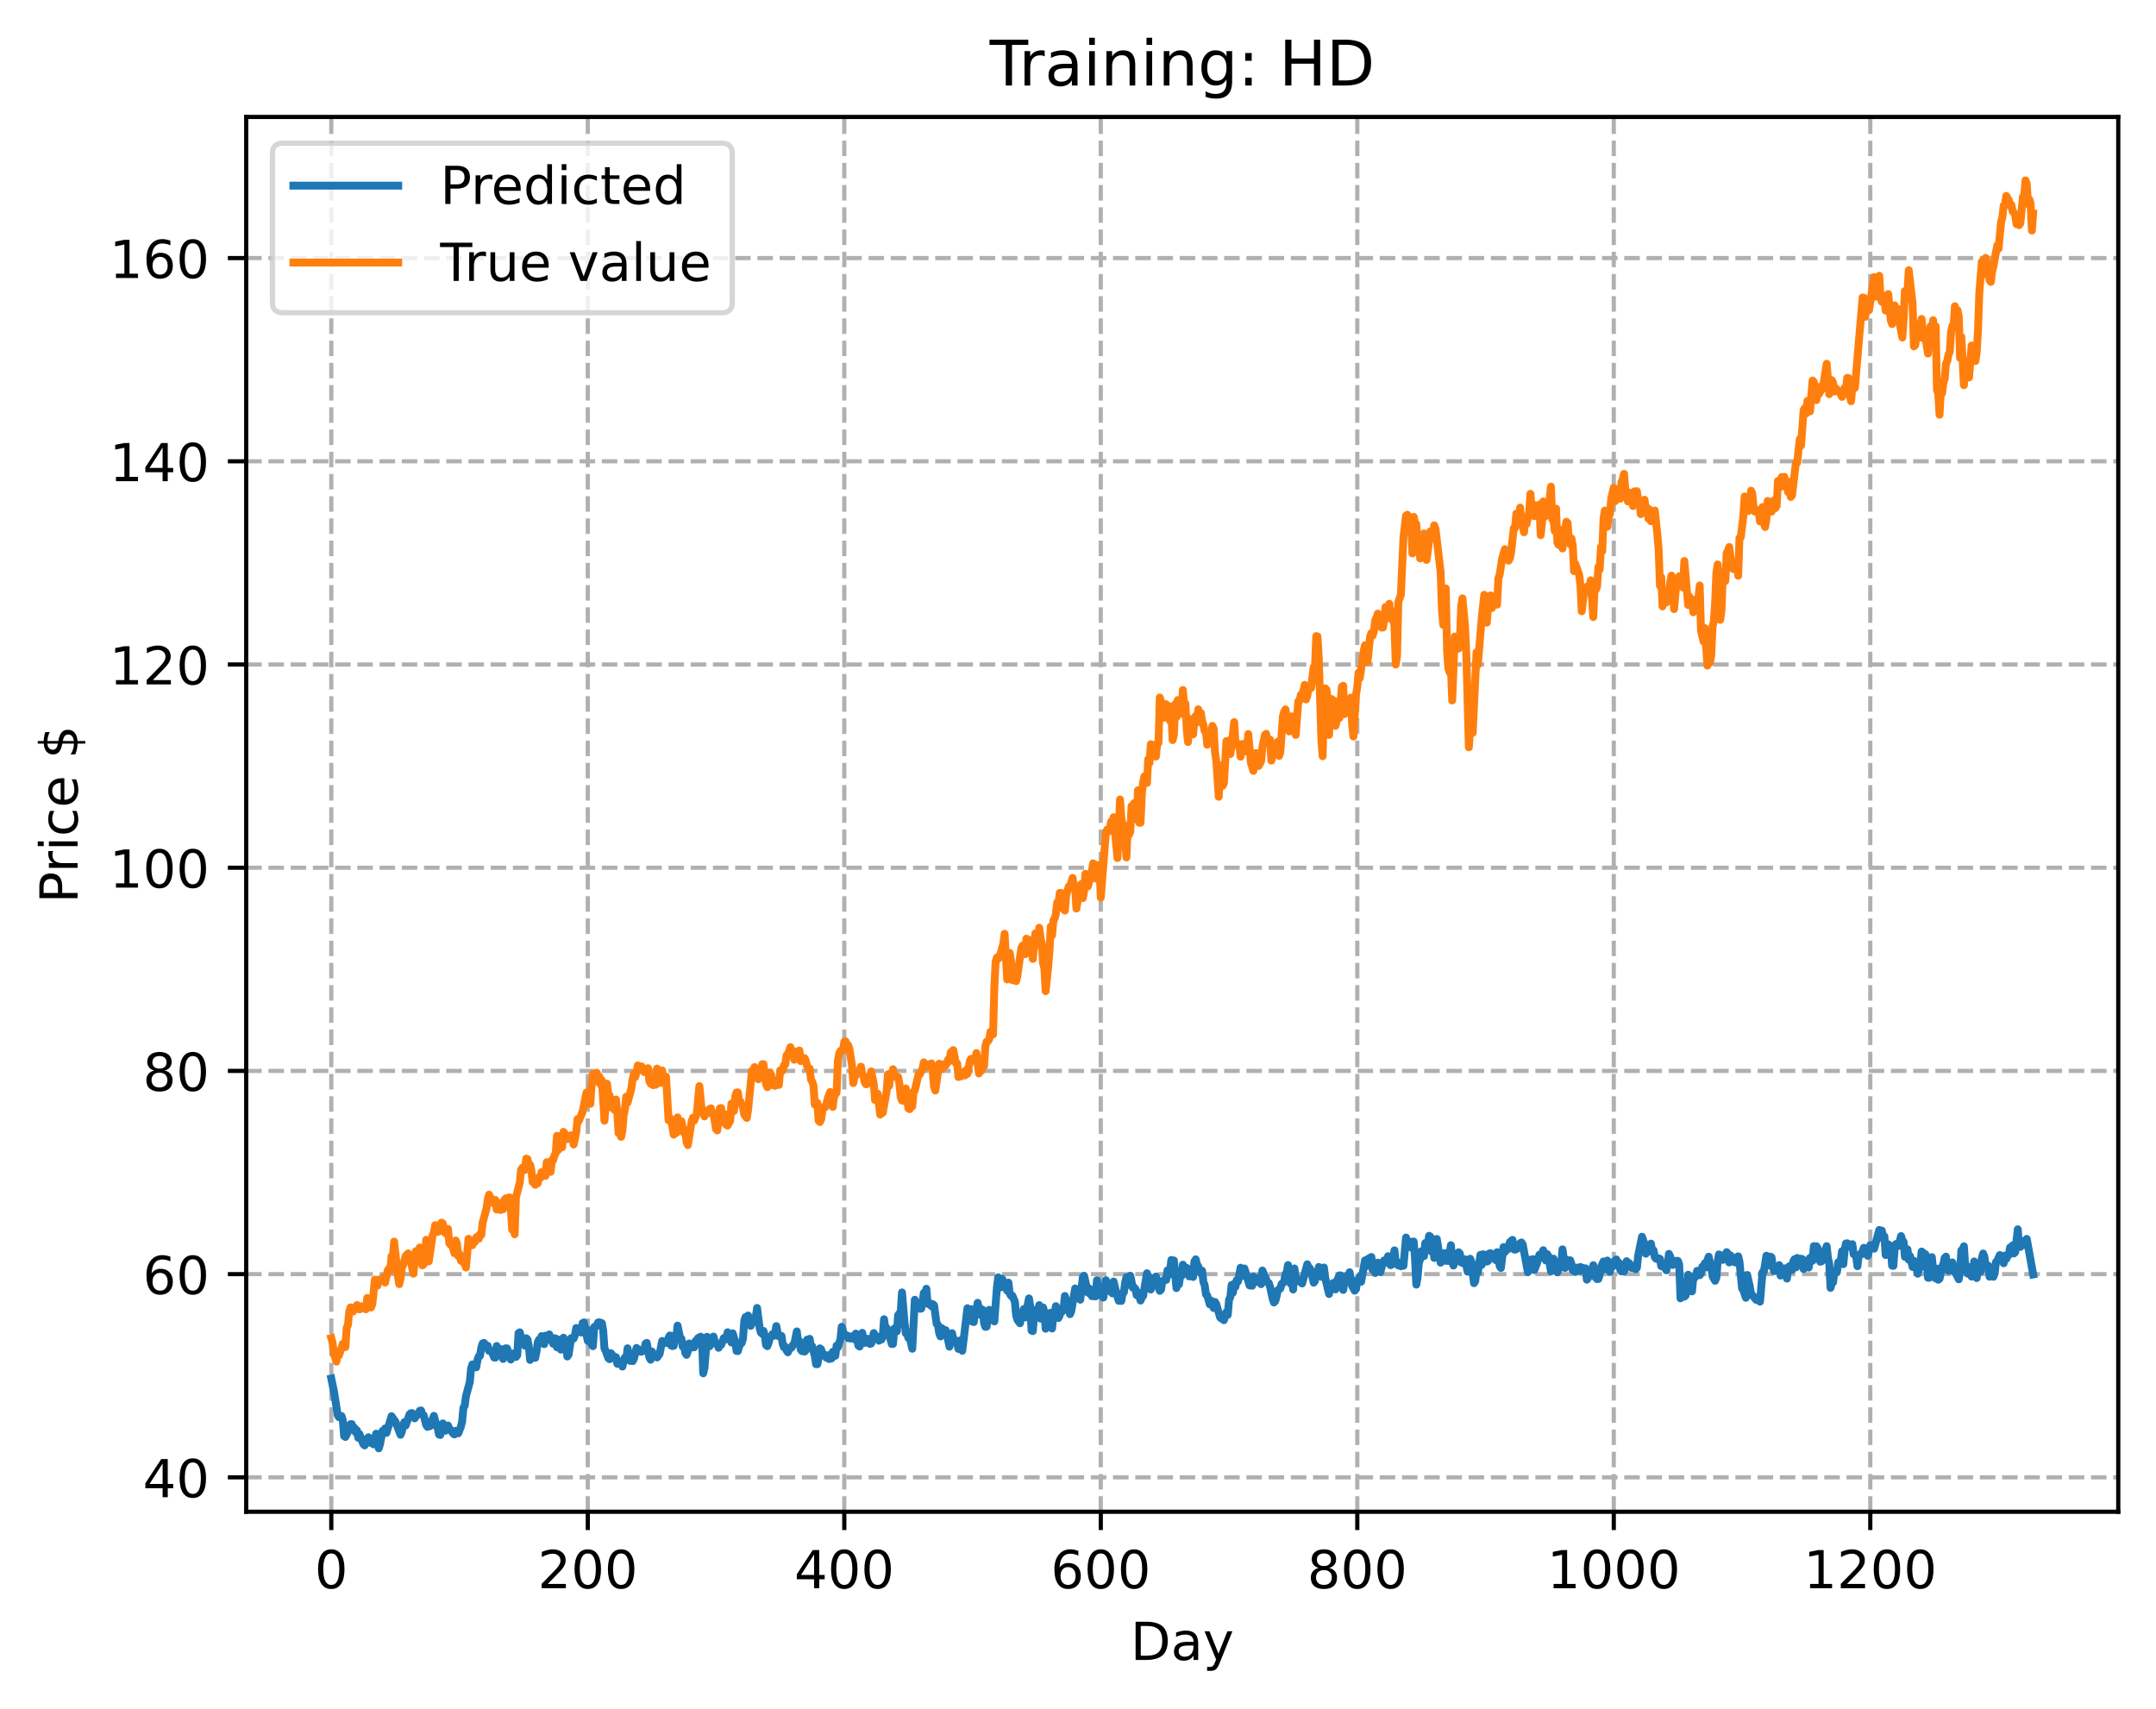 <?xml version="1.0" encoding="utf-8" standalone="no"?>
<!DOCTYPE svg PUBLIC "-//W3C//DTD SVG 1.1//EN"
  "http://www.w3.org/Graphics/SVG/1.1/DTD/svg11.dtd">
<!-- Created with matplotlib (https://matplotlib.org/) -->
<svg height="325.986pt" version="1.1" viewBox="0 0 411.286 325.986" width="411.286pt" xmlns="http://www.w3.org/2000/svg" xmlns:xlink="http://www.w3.org/1999/xlink">
 <defs>
  <style type="text/css">
*{stroke-linecap:butt;stroke-linejoin:round;}
  </style>
 </defs>
 <g id="figure_1">
  <g id="patch_1">
   <path d="M 0 325.986 
L 411.286 325.986 
L 411.286 0 
L 0 0 
z
" style="fill:#ffffff;"/>
  </g>
  <g id="axes_1">
   <g id="patch_2">
    <path d="M 46.966 288.43 
L 404.086 288.43 
L 404.086 22.318 
L 46.966 22.318 
z
" style="fill:#ffffff;"/>
   </g>
   <g id="matplotlib.axis_1">
    <g id="xtick_1">
     <g id="line2d_1">
      <path clip-path="url(#p41c5dd0a58)" d="M 63.198 288.43 
L 63.198 22.318 
" style="fill:none;stroke:#b0b0b0;stroke-dasharray:2.96,1.28;stroke-dashoffset:0;stroke-width:0.8;"/>
     </g>
     <g id="line2d_2">
      <defs>
       <path d="M 0 0 
L 0 3.5 
" id="ma2db4a2f24" style="stroke:#000000;stroke-width:0.8;"/>
      </defs>
      <g>
       <use style="stroke:#000000;stroke-width:0.8;" x="63.198" xlink:href="#ma2db4a2f24" y="288.43"/>
      </g>
     </g>
     <g id="text_1">
      <!-- 0 -->
      <defs>
       <path d="M 31.781 66.406 
Q 24.172 66.406 20.328 58.906 
Q 16.5 51.422 16.5 36.375 
Q 16.5 21.391 20.328 13.891 
Q 24.172 6.391 31.781 6.391 
Q 39.453 6.391 43.281 13.891 
Q 47.125 21.391 47.125 36.375 
Q 47.125 51.422 43.281 58.906 
Q 39.453 66.406 31.781 66.406 
z
M 31.781 74.219 
Q 44.047 74.219 50.516 64.516 
Q 56.984 54.828 56.984 36.375 
Q 56.984 17.969 50.516 8.266 
Q 44.047 -1.422 31.781 -1.422 
Q 19.531 -1.422 13.062 8.266 
Q 6.594 17.969 6.594 36.375 
Q 6.594 54.828 13.062 64.516 
Q 19.531 74.219 31.781 74.219 
z
" id="DejaVuSans-48"/>
      </defs>
      <g transform="translate(60.017 303.029)scale(0.1 -0.1)">
       <use xlink:href="#DejaVuSans-48"/>
      </g>
     </g>
    </g>
    <g id="xtick_2">
     <g id="line2d_3">
      <path clip-path="url(#p41c5dd0a58)" d="M 112.129 288.43 
L 112.129 22.318 
" style="fill:none;stroke:#b0b0b0;stroke-dasharray:2.96,1.28;stroke-dashoffset:0;stroke-width:0.8;"/>
     </g>
     <g id="line2d_4">
      <g>
       <use style="stroke:#000000;stroke-width:0.8;" x="112.129" xlink:href="#ma2db4a2f24" y="288.43"/>
      </g>
     </g>
     <g id="text_2">
      <!-- 200 -->
      <defs>
       <path d="M 19.188 8.297 
L 53.609 8.297 
L 53.609 0 
L 7.328 0 
L 7.328 8.297 
Q 12.938 14.109 22.625 23.891 
Q 32.328 33.688 34.812 36.531 
Q 39.547 41.844 41.422 45.531 
Q 43.312 49.219 43.312 52.781 
Q 43.312 58.594 39.234 62.25 
Q 35.156 65.922 28.609 65.922 
Q 23.969 65.922 18.812 64.312 
Q 13.672 62.703 7.812 59.422 
L 7.812 69.391 
Q 13.766 71.781 18.938 73 
Q 24.125 74.219 28.422 74.219 
Q 39.75 74.219 46.484 68.547 
Q 53.219 62.891 53.219 53.422 
Q 53.219 48.922 51.531 44.891 
Q 49.859 40.875 45.406 35.406 
Q 44.188 33.984 37.641 27.219 
Q 31.109 20.453 19.188 8.297 
z
" id="DejaVuSans-50"/>
      </defs>
      <g transform="translate(102.585 303.029)scale(0.1 -0.1)">
       <use xlink:href="#DejaVuSans-50"/>
       <use x="63.623" xlink:href="#DejaVuSans-48"/>
       <use x="127.246" xlink:href="#DejaVuSans-48"/>
      </g>
     </g>
    </g>
    <g id="xtick_3">
     <g id="line2d_5">
      <path clip-path="url(#p41c5dd0a58)" d="M 161.06 288.43 
L 161.06 22.318 
" style="fill:none;stroke:#b0b0b0;stroke-dasharray:2.96,1.28;stroke-dashoffset:0;stroke-width:0.8;"/>
     </g>
     <g id="line2d_6">
      <g>
       <use style="stroke:#000000;stroke-width:0.8;" x="161.06" xlink:href="#ma2db4a2f24" y="288.43"/>
      </g>
     </g>
     <g id="text_3">
      <!-- 400 -->
      <defs>
       <path d="M 37.797 64.312 
L 12.891 25.391 
L 37.797 25.391 
z
M 35.203 72.906 
L 47.609 72.906 
L 47.609 25.391 
L 58.016 25.391 
L 58.016 17.188 
L 47.609 17.188 
L 47.609 0 
L 37.797 0 
L 37.797 17.188 
L 4.891 17.188 
L 4.891 26.703 
z
" id="DejaVuSans-52"/>
      </defs>
      <g transform="translate(151.516 303.029)scale(0.1 -0.1)">
       <use xlink:href="#DejaVuSans-52"/>
       <use x="63.623" xlink:href="#DejaVuSans-48"/>
       <use x="127.246" xlink:href="#DejaVuSans-48"/>
      </g>
     </g>
    </g>
    <g id="xtick_4">
     <g id="line2d_7">
      <path clip-path="url(#p41c5dd0a58)" d="M 209.99 288.43 
L 209.99 22.318 
" style="fill:none;stroke:#b0b0b0;stroke-dasharray:2.96,1.28;stroke-dashoffset:0;stroke-width:0.8;"/>
     </g>
     <g id="line2d_8">
      <g>
       <use style="stroke:#000000;stroke-width:0.8;" x="209.99" xlink:href="#ma2db4a2f24" y="288.43"/>
      </g>
     </g>
     <g id="text_4">
      <!-- 600 -->
      <defs>
       <path d="M 33.016 40.375 
Q 26.375 40.375 22.484 35.828 
Q 18.609 31.297 18.609 23.391 
Q 18.609 15.531 22.484 10.953 
Q 26.375 6.391 33.016 6.391 
Q 39.656 6.391 43.531 10.953 
Q 47.406 15.531 47.406 23.391 
Q 47.406 31.297 43.531 35.828 
Q 39.656 40.375 33.016 40.375 
z
M 52.594 71.297 
L 52.594 62.312 
Q 48.875 64.062 45.094 64.984 
Q 41.312 65.922 37.594 65.922 
Q 27.828 65.922 22.672 59.328 
Q 17.531 52.734 16.797 39.406 
Q 19.672 43.656 24.016 45.922 
Q 28.375 48.188 33.594 48.188 
Q 44.578 48.188 50.953 41.516 
Q 57.328 34.859 57.328 23.391 
Q 57.328 12.156 50.688 5.359 
Q 44.047 -1.422 33.016 -1.422 
Q 20.359 -1.422 13.672 8.266 
Q 6.984 17.969 6.984 36.375 
Q 6.984 53.656 15.188 63.938 
Q 23.391 74.219 37.203 74.219 
Q 40.922 74.219 44.703 73.484 
Q 48.484 72.75 52.594 71.297 
z
" id="DejaVuSans-54"/>
      </defs>
      <g transform="translate(200.446 303.029)scale(0.1 -0.1)">
       <use xlink:href="#DejaVuSans-54"/>
       <use x="63.623" xlink:href="#DejaVuSans-48"/>
       <use x="127.246" xlink:href="#DejaVuSans-48"/>
      </g>
     </g>
    </g>
    <g id="xtick_5">
     <g id="line2d_9">
      <path clip-path="url(#p41c5dd0a58)" d="M 258.921 288.43 
L 258.921 22.318 
" style="fill:none;stroke:#b0b0b0;stroke-dasharray:2.96,1.28;stroke-dashoffset:0;stroke-width:0.8;"/>
     </g>
     <g id="line2d_10">
      <g>
       <use style="stroke:#000000;stroke-width:0.8;" x="258.921" xlink:href="#ma2db4a2f24" y="288.43"/>
      </g>
     </g>
     <g id="text_5">
      <!-- 800 -->
      <defs>
       <path d="M 31.781 34.625 
Q 24.75 34.625 20.719 30.859 
Q 16.703 27.094 16.703 20.516 
Q 16.703 13.922 20.719 10.156 
Q 24.75 6.391 31.781 6.391 
Q 38.812 6.391 42.859 10.172 
Q 46.922 13.969 46.922 20.516 
Q 46.922 27.094 42.891 30.859 
Q 38.875 34.625 31.781 34.625 
z
M 21.922 38.812 
Q 15.578 40.375 12.031 44.719 
Q 8.5 49.078 8.5 55.328 
Q 8.5 64.062 14.719 69.141 
Q 20.953 74.219 31.781 74.219 
Q 42.672 74.219 48.875 69.141 
Q 55.078 64.062 55.078 55.328 
Q 55.078 49.078 51.531 44.719 
Q 48 40.375 41.703 38.812 
Q 48.828 37.156 52.797 32.312 
Q 56.781 27.484 56.781 20.516 
Q 56.781 9.906 50.312 4.234 
Q 43.844 -1.422 31.781 -1.422 
Q 19.734 -1.422 13.25 4.234 
Q 6.781 9.906 6.781 20.516 
Q 6.781 27.484 10.781 32.312 
Q 14.797 37.156 21.922 38.812 
z
M 18.312 54.391 
Q 18.312 48.734 21.844 45.562 
Q 25.391 42.391 31.781 42.391 
Q 38.141 42.391 41.719 45.562 
Q 45.312 48.734 45.312 54.391 
Q 45.312 60.062 41.719 63.234 
Q 38.141 66.406 31.781 66.406 
Q 25.391 66.406 21.844 63.234 
Q 18.312 60.062 18.312 54.391 
z
" id="DejaVuSans-56"/>
      </defs>
      <g transform="translate(249.377 303.029)scale(0.1 -0.1)">
       <use xlink:href="#DejaVuSans-56"/>
       <use x="63.623" xlink:href="#DejaVuSans-48"/>
       <use x="127.246" xlink:href="#DejaVuSans-48"/>
      </g>
     </g>
    </g>
    <g id="xtick_6">
     <g id="line2d_11">
      <path clip-path="url(#p41c5dd0a58)" d="M 307.851 288.43 
L 307.851 22.318 
" style="fill:none;stroke:#b0b0b0;stroke-dasharray:2.96,1.28;stroke-dashoffset:0;stroke-width:0.8;"/>
     </g>
     <g id="line2d_12">
      <g>
       <use style="stroke:#000000;stroke-width:0.8;" x="307.851" xlink:href="#ma2db4a2f24" y="288.43"/>
      </g>
     </g>
     <g id="text_6">
      <!-- 1000 -->
      <defs>
       <path d="M 12.406 8.297 
L 28.516 8.297 
L 28.516 63.922 
L 10.984 60.406 
L 10.984 69.391 
L 28.422 72.906 
L 38.281 72.906 
L 38.281 8.297 
L 54.391 8.297 
L 54.391 0 
L 12.406 0 
z
" id="DejaVuSans-49"/>
      </defs>
      <g transform="translate(295.126 303.029)scale(0.1 -0.1)">
       <use xlink:href="#DejaVuSans-49"/>
       <use x="63.623" xlink:href="#DejaVuSans-48"/>
       <use x="127.246" xlink:href="#DejaVuSans-48"/>
       <use x="190.869" xlink:href="#DejaVuSans-48"/>
      </g>
     </g>
    </g>
    <g id="xtick_7">
     <g id="line2d_13">
      <path clip-path="url(#p41c5dd0a58)" d="M 356.782 288.43 
L 356.782 22.318 
" style="fill:none;stroke:#b0b0b0;stroke-dasharray:2.96,1.28;stroke-dashoffset:0;stroke-width:0.8;"/>
     </g>
     <g id="line2d_14">
      <g>
       <use style="stroke:#000000;stroke-width:0.8;" x="356.782" xlink:href="#ma2db4a2f24" y="288.43"/>
      </g>
     </g>
     <g id="text_7">
      <!-- 1200 -->
      <g transform="translate(344.057 303.029)scale(0.1 -0.1)">
       <use xlink:href="#DejaVuSans-49"/>
       <use x="63.623" xlink:href="#DejaVuSans-50"/>
       <use x="127.246" xlink:href="#DejaVuSans-48"/>
       <use x="190.869" xlink:href="#DejaVuSans-48"/>
      </g>
     </g>
    </g>
    <g id="text_8">
     <!-- Day -->
     <defs>
      <path d="M 19.672 64.797 
L 19.672 8.109 
L 31.594 8.109 
Q 46.688 8.109 53.688 14.938 
Q 60.688 21.781 60.688 36.531 
Q 60.688 51.172 53.688 57.984 
Q 46.688 64.797 31.594 64.797 
z
M 9.812 72.906 
L 30.078 72.906 
Q 51.266 72.906 61.172 64.094 
Q 71.094 55.281 71.094 36.531 
Q 71.094 17.672 61.125 8.828 
Q 51.172 0 30.078 0 
L 9.812 0 
z
" id="DejaVuSans-68"/>
      <path d="M 34.281 27.484 
Q 23.391 27.484 19.188 25 
Q 14.984 22.516 14.984 16.5 
Q 14.984 11.719 18.141 8.906 
Q 21.297 6.109 26.703 6.109 
Q 34.188 6.109 38.703 11.406 
Q 43.219 16.703 43.219 25.484 
L 43.219 27.484 
z
M 52.203 31.203 
L 52.203 0 
L 43.219 0 
L 43.219 8.297 
Q 40.141 3.328 35.547 0.953 
Q 30.953 -1.422 24.312 -1.422 
Q 15.922 -1.422 10.953 3.297 
Q 6 8.016 6 15.922 
Q 6 25.141 12.172 29.828 
Q 18.359 34.516 30.609 34.516 
L 43.219 34.516 
L 43.219 35.406 
Q 43.219 41.609 39.141 45 
Q 35.062 48.391 27.688 48.391 
Q 23 48.391 18.547 47.266 
Q 14.109 46.141 10.016 43.891 
L 10.016 52.203 
Q 14.938 54.109 19.578 55.047 
Q 24.219 56 28.609 56 
Q 40.484 56 46.344 49.844 
Q 52.203 43.703 52.203 31.203 
z
" id="DejaVuSans-97"/>
      <path d="M 32.172 -5.078 
Q 28.375 -14.844 24.75 -17.812 
Q 21.141 -20.797 15.094 -20.797 
L 7.906 -20.797 
L 7.906 -13.281 
L 13.188 -13.281 
Q 16.891 -13.281 18.938 -11.516 
Q 21 -9.766 23.484 -3.219 
L 25.094 0.875 
L 2.984 54.688 
L 12.5 54.688 
L 29.594 11.922 
L 46.688 54.688 
L 56.203 54.688 
z
" id="DejaVuSans-121"/>
     </defs>
     <g transform="translate(215.652 316.707)scale(0.1 -0.1)">
      <use xlink:href="#DejaVuSans-68"/>
      <use x="77.002" xlink:href="#DejaVuSans-97"/>
      <use x="138.281" xlink:href="#DejaVuSans-121"/>
     </g>
    </g>
   </g>
   <g id="matplotlib.axis_2">
    <g id="ytick_1">
     <g id="line2d_15">
      <path clip-path="url(#p41c5dd0a58)" d="M 46.966 281.868 
L 404.086 281.868 
" style="fill:none;stroke:#b0b0b0;stroke-dasharray:2.96,1.28;stroke-dashoffset:0;stroke-width:0.8;"/>
     </g>
     <g id="line2d_16">
      <defs>
       <path d="M 0 0 
L -3.5 0 
" id="m7af7eff9fd" style="stroke:#000000;stroke-width:0.8;"/>
      </defs>
      <g>
       <use style="stroke:#000000;stroke-width:0.8;" x="46.966" xlink:href="#m7af7eff9fd" y="281.868"/>
      </g>
     </g>
     <g id="text_9">
      <!-- 40 -->
      <g transform="translate(27.241 285.667)scale(0.1 -0.1)">
       <use xlink:href="#DejaVuSans-52"/>
       <use x="63.623" xlink:href="#DejaVuSans-48"/>
      </g>
     </g>
    </g>
    <g id="ytick_2">
     <g id="line2d_17">
      <path clip-path="url(#p41c5dd0a58)" d="M 46.966 243.097 
L 404.086 243.097 
" style="fill:none;stroke:#b0b0b0;stroke-dasharray:2.96,1.28;stroke-dashoffset:0;stroke-width:0.8;"/>
     </g>
     <g id="line2d_18">
      <g>
       <use style="stroke:#000000;stroke-width:0.8;" x="46.966" xlink:href="#m7af7eff9fd" y="243.097"/>
      </g>
     </g>
     <g id="text_10">
      <!-- 60 -->
      <g transform="translate(27.241 246.896)scale(0.1 -0.1)">
       <use xlink:href="#DejaVuSans-54"/>
       <use x="63.623" xlink:href="#DejaVuSans-48"/>
      </g>
     </g>
    </g>
    <g id="ytick_3">
     <g id="line2d_19">
      <path clip-path="url(#p41c5dd0a58)" d="M 46.966 204.326 
L 404.086 204.326 
" style="fill:none;stroke:#b0b0b0;stroke-dasharray:2.96,1.28;stroke-dashoffset:0;stroke-width:0.8;"/>
     </g>
     <g id="line2d_20">
      <g>
       <use style="stroke:#000000;stroke-width:0.8;" x="46.966" xlink:href="#m7af7eff9fd" y="204.326"/>
      </g>
     </g>
     <g id="text_11">
      <!-- 80 -->
      <g transform="translate(27.241 208.126)scale(0.1 -0.1)">
       <use xlink:href="#DejaVuSans-56"/>
       <use x="63.623" xlink:href="#DejaVuSans-48"/>
      </g>
     </g>
    </g>
    <g id="ytick_4">
     <g id="line2d_21">
      <path clip-path="url(#p41c5dd0a58)" d="M 46.966 165.556 
L 404.086 165.556 
" style="fill:none;stroke:#b0b0b0;stroke-dasharray:2.96,1.28;stroke-dashoffset:0;stroke-width:0.8;"/>
     </g>
     <g id="line2d_22">
      <g>
       <use style="stroke:#000000;stroke-width:0.8;" x="46.966" xlink:href="#m7af7eff9fd" y="165.556"/>
      </g>
     </g>
     <g id="text_12">
      <!-- 100 -->
      <g transform="translate(20.878 169.355)scale(0.1 -0.1)">
       <use xlink:href="#DejaVuSans-49"/>
       <use x="63.623" xlink:href="#DejaVuSans-48"/>
       <use x="127.246" xlink:href="#DejaVuSans-48"/>
      </g>
     </g>
    </g>
    <g id="ytick_5">
     <g id="line2d_23">
      <path clip-path="url(#p41c5dd0a58)" d="M 46.966 126.785 
L 404.086 126.785 
" style="fill:none;stroke:#b0b0b0;stroke-dasharray:2.96,1.28;stroke-dashoffset:0;stroke-width:0.8;"/>
     </g>
     <g id="line2d_24">
      <g>
       <use style="stroke:#000000;stroke-width:0.8;" x="46.966" xlink:href="#m7af7eff9fd" y="126.785"/>
      </g>
     </g>
     <g id="text_13">
      <!-- 120 -->
      <g transform="translate(20.878 130.584)scale(0.1 -0.1)">
       <use xlink:href="#DejaVuSans-49"/>
       <use x="63.623" xlink:href="#DejaVuSans-50"/>
       <use x="127.246" xlink:href="#DejaVuSans-48"/>
      </g>
     </g>
    </g>
    <g id="ytick_6">
     <g id="line2d_25">
      <path clip-path="url(#p41c5dd0a58)" d="M 46.966 88.015 
L 404.086 88.015 
" style="fill:none;stroke:#b0b0b0;stroke-dasharray:2.96,1.28;stroke-dashoffset:0;stroke-width:0.8;"/>
     </g>
     <g id="line2d_26">
      <g>
       <use style="stroke:#000000;stroke-width:0.8;" x="46.966" xlink:href="#m7af7eff9fd" y="88.015"/>
      </g>
     </g>
     <g id="text_14">
      <!-- 140 -->
      <g transform="translate(20.878 91.814)scale(0.1 -0.1)">
       <use xlink:href="#DejaVuSans-49"/>
       <use x="63.623" xlink:href="#DejaVuSans-52"/>
       <use x="127.246" xlink:href="#DejaVuSans-48"/>
      </g>
     </g>
    </g>
    <g id="ytick_7">
     <g id="line2d_27">
      <path clip-path="url(#p41c5dd0a58)" d="M 46.966 49.244 
L 404.086 49.244 
" style="fill:none;stroke:#b0b0b0;stroke-dasharray:2.96,1.28;stroke-dashoffset:0;stroke-width:0.8;"/>
     </g>
     <g id="line2d_28">
      <g>
       <use style="stroke:#000000;stroke-width:0.8;" x="46.966" xlink:href="#m7af7eff9fd" y="49.244"/>
      </g>
     </g>
     <g id="text_15">
      <!-- 160 -->
      <g transform="translate(20.878 53.043)scale(0.1 -0.1)">
       <use xlink:href="#DejaVuSans-49"/>
       <use x="63.623" xlink:href="#DejaVuSans-54"/>
       <use x="127.246" xlink:href="#DejaVuSans-48"/>
      </g>
     </g>
    </g>
    <g id="text_16">
     <!-- Price $ -->
     <defs>
      <path d="M 19.672 64.797 
L 19.672 37.406 
L 32.078 37.406 
Q 38.969 37.406 42.719 40.969 
Q 46.484 44.531 46.484 51.125 
Q 46.484 57.672 42.719 61.234 
Q 38.969 64.797 32.078 64.797 
z
M 9.812 72.906 
L 32.078 72.906 
Q 44.344 72.906 50.609 67.359 
Q 56.891 61.812 56.891 51.125 
Q 56.891 40.328 50.609 34.812 
Q 44.344 29.297 32.078 29.297 
L 19.672 29.297 
L 19.672 0 
L 9.812 0 
z
" id="DejaVuSans-80"/>
      <path d="M 41.109 46.297 
Q 39.594 47.172 37.812 47.578 
Q 36.031 48 33.891 48 
Q 26.266 48 22.188 43.047 
Q 18.109 38.094 18.109 28.812 
L 18.109 0 
L 9.078 0 
L 9.078 54.688 
L 18.109 54.688 
L 18.109 46.188 
Q 20.953 51.172 25.484 53.578 
Q 30.031 56 36.531 56 
Q 37.453 56 38.578 55.875 
Q 39.703 55.766 41.062 55.516 
z
" id="DejaVuSans-114"/>
      <path d="M 9.422 54.688 
L 18.406 54.688 
L 18.406 0 
L 9.422 0 
z
M 9.422 75.984 
L 18.406 75.984 
L 18.406 64.594 
L 9.422 64.594 
z
" id="DejaVuSans-105"/>
      <path d="M 48.781 52.594 
L 48.781 44.188 
Q 44.969 46.297 41.141 47.344 
Q 37.312 48.391 33.406 48.391 
Q 24.656 48.391 19.812 42.844 
Q 14.984 37.312 14.984 27.297 
Q 14.984 17.281 19.812 11.734 
Q 24.656 6.203 33.406 6.203 
Q 37.312 6.203 41.141 7.25 
Q 44.969 8.297 48.781 10.406 
L 48.781 2.094 
Q 45.016 0.344 40.984 -0.531 
Q 36.969 -1.422 32.422 -1.422 
Q 20.062 -1.422 12.781 6.344 
Q 5.516 14.109 5.516 27.297 
Q 5.516 40.672 12.859 48.328 
Q 20.219 56 33.016 56 
Q 37.156 56 41.109 55.141 
Q 45.062 54.297 48.781 52.594 
z
" id="DejaVuSans-99"/>
      <path d="M 56.203 29.594 
L 56.203 25.203 
L 14.891 25.203 
Q 15.484 15.922 20.484 11.062 
Q 25.484 6.203 34.422 6.203 
Q 39.594 6.203 44.453 7.469 
Q 49.312 8.734 54.109 11.281 
L 54.109 2.781 
Q 49.266 0.734 44.188 -0.344 
Q 39.109 -1.422 33.891 -1.422 
Q 20.797 -1.422 13.156 6.188 
Q 5.516 13.812 5.516 26.812 
Q 5.516 40.234 12.766 48.109 
Q 20.016 56 32.328 56 
Q 43.359 56 49.781 48.891 
Q 56.203 41.797 56.203 29.594 
z
M 47.219 32.234 
Q 47.125 39.594 43.094 43.984 
Q 39.062 48.391 32.422 48.391 
Q 24.906 48.391 20.391 44.141 
Q 15.875 39.891 15.188 32.172 
z
" id="DejaVuSans-101"/>
      <path id="DejaVuSans-32"/>
      <path d="M 33.797 -14.703 
L 28.906 -14.703 
L 28.859 0 
Q 23.734 0.094 18.609 1.188 
Q 13.484 2.297 8.297 4.5 
L 8.297 13.281 
Q 13.281 10.156 18.375 8.562 
Q 23.484 6.984 28.906 6.938 
L 28.906 29.203 
Q 18.109 30.953 13.203 35.156 
Q 8.297 39.359 8.297 46.688 
Q 8.297 54.641 13.625 59.219 
Q 18.953 63.812 28.906 64.5 
L 28.906 75.984 
L 33.797 75.984 
L 33.797 64.656 
Q 38.328 64.453 42.578 63.688 
Q 46.828 62.938 50.875 61.625 
L 50.875 53.078 
Q 46.828 55.125 42.547 56.25 
Q 38.281 57.375 33.797 57.562 
L 33.797 36.719 
Q 44.875 35.016 50.094 30.609 
Q 55.328 26.219 55.328 18.609 
Q 55.328 10.359 49.781 5.594 
Q 44.234 0.828 33.797 0.094 
z
M 28.906 37.594 
L 28.906 57.625 
Q 23.25 56.984 20.266 54.391 
Q 17.281 51.812 17.281 47.516 
Q 17.281 43.312 20.031 40.969 
Q 22.797 38.625 28.906 37.594 
z
M 33.797 28.219 
L 33.797 7.078 
Q 39.984 7.906 43.141 10.594 
Q 46.297 13.281 46.297 17.672 
Q 46.297 21.969 43.281 24.5 
Q 40.281 27.047 33.797 28.219 
z
" id="DejaVuSans-36"/>
     </defs>
     <g transform="translate(14.798 172.342)rotate(-90)scale(0.1 -0.1)">
      <use xlink:href="#DejaVuSans-80"/>
      <use x="58.553" xlink:href="#DejaVuSans-114"/>
      <use x="99.666" xlink:href="#DejaVuSans-105"/>
      <use x="127.449" xlink:href="#DejaVuSans-99"/>
      <use x="182.43" xlink:href="#DejaVuSans-101"/>
      <use x="243.953" xlink:href="#DejaVuSans-32"/>
      <use x="275.74" xlink:href="#DejaVuSans-36"/>
     </g>
    </g>
   </g>
   <g id="line2d_29">
    <path clip-path="url(#p41c5dd0a58)" d="M 63.198 263.015 
L 63.688 265.381 
L 64.177 268.445 
L 64.422 270.009 
L 64.666 270.394 
L 64.911 270.204 
L 65.156 270.168 
L 65.4 271.03 
L 65.645 274.003 
L 65.89 274.16 
L 66.379 273.224 
L 66.868 271.719 
L 67.113 271.711 
L 67.357 272.719 
L 67.602 272.402 
L 67.847 273.273 
L 68.091 272.89 
L 68.336 274.32 
L 68.581 273.603 
L 69.07 274.964 
L 69.315 275.538 
L 69.559 275.776 
L 69.804 274.565 
L 70.049 275.089 
L 70.293 274.215 
L 70.783 275.331 
L 71.027 274.709 
L 71.272 275.575 
L 71.761 273.536 
L 72.006 274.448 
L 72.251 276.334 
L 72.495 275.518 
L 72.984 272.994 
L 73.229 273.249 
L 73.474 272.532 
L 73.718 273.395 
L 74.697 270.203 
L 75.431 271.247 
L 76.41 273.75 
L 76.654 273.163 
L 76.899 271.939 
L 77.144 271.329 
L 77.388 271.981 
L 78.122 269.861 
L 78.367 269.627 
L 78.611 269.601 
L 79.101 270.617 
L 79.59 269.907 
L 79.835 269.729 
L 80.079 269.157 
L 80.324 269.106 
L 80.569 269.924 
L 80.813 270.016 
L 81.303 271.876 
L 81.547 272.246 
L 81.792 271.403 
L 82.037 272.105 
L 82.771 270.135 
L 83.26 271.993 
L 83.505 272.522 
L 83.749 273.701 
L 83.994 273.785 
L 84.483 271.573 
L 84.972 272.981 
L 85.462 271.974 
L 85.706 272.575 
L 85.951 272.785 
L 86.44 273.507 
L 86.685 273.686 
L 86.93 272.998 
L 87.174 273.004 
L 87.419 273.465 
L 87.908 272.234 
L 88.153 271.239 
L 88.398 268.595 
L 88.642 268.203 
L 88.887 266.372 
L 89.621 263.678 
L 89.866 261.097 
L 90.11 260.324 
L 90.355 260.841 
L 90.599 260.629 
L 90.844 260.882 
L 91.089 259.449 
L 91.333 258.762 
L 91.578 258.671 
L 91.823 257.088 
L 92.067 256.323 
L 92.312 256.209 
L 92.557 256.489 
L 92.801 257.176 
L 93.046 256.779 
L 93.291 257.744 
L 93.535 257.652 
L 93.78 257.764 
L 94.269 259.012 
L 94.514 259.027 
L 94.759 256.807 
L 95.248 258.215 
L 95.493 257.47 
L 95.737 257.414 
L 95.982 259.285 
L 96.227 258.529 
L 96.471 257.249 
L 96.716 257.256 
L 97.205 258.525 
L 97.45 259.396 
L 97.694 258.442 
L 97.939 258.228 
L 98.428 258.906 
L 98.673 258.569 
L 98.918 254.348 
L 99.162 254.195 
L 99.652 256.273 
L 99.896 256.371 
L 100.141 256.756 
L 100.386 255.329 
L 100.63 255.593 
L 100.875 256.874 
L 101.12 259.467 
L 101.609 258.674 
L 101.854 258.396 
L 102.098 259.073 
L 102.343 257.903 
L 102.587 256.095 
L 102.832 255.592 
L 103.077 255.931 
L 103.321 254.923 
L 103.566 255.478 
L 103.811 256.46 
L 104.055 254.839 
L 104.545 254.894 
L 104.789 254.596 
L 105.034 255.693 
L 105.279 255.483 
L 105.523 256.384 
L 105.768 255.314 
L 106.013 255.384 
L 106.257 257.063 
L 106.502 255.594 
L 106.747 257.083 
L 106.991 257.494 
L 107.236 257.478 
L 107.481 255.225 
L 107.725 255.616 
L 107.97 255.757 
L 108.215 258.81 
L 108.459 258.474 
L 108.948 255.312 
L 109.438 255.383 
L 109.682 254.729 
L 109.927 253.374 
L 110.172 253.934 
L 110.416 253.983 
L 110.661 253.33 
L 110.906 254.245 
L 111.15 252.425 
L 111.395 252.313 
L 112.129 255.838 
L 112.374 253.82 
L 112.618 254.835 
L 112.863 256.533 
L 113.108 256.845 
L 113.352 253.178 
L 113.597 253.152 
L 113.842 252.899 
L 114.086 252.328 
L 114.331 252.287 
L 114.82 252.455 
L 115.065 253.857 
L 115.309 257.291 
L 115.554 257.756 
L 116.043 259.112 
L 116.288 259.324 
L 116.533 258.176 
L 116.777 258.463 
L 117.022 259.119 
L 117.267 258.92 
L 117.511 258.934 
L 117.756 260.204 
L 118.245 259.778 
L 118.735 260.737 
L 118.979 259.465 
L 119.224 258.986 
L 119.469 259.38 
L 119.713 257.246 
L 120.203 259.656 
L 120.447 259.603 
L 120.692 259.698 
L 120.936 259.227 
L 121.426 257.18 
L 121.67 257.586 
L 121.915 257.484 
L 122.16 257.877 
L 122.404 257.893 
L 122.894 257.649 
L 123.138 256.362 
L 123.383 256.215 
L 123.872 258.975 
L 124.117 259.427 
L 124.362 257.86 
L 124.606 258.502 
L 124.851 258.794 
L 125.096 258.456 
L 125.34 258.995 
L 125.83 258.332 
L 126.319 255.841 
L 126.563 256.31 
L 126.808 256.067 
L 127.053 256.242 
L 127.297 256.195 
L 127.542 255.191 
L 127.787 254.795 
L 128.031 256.724 
L 128.276 256.816 
L 128.521 256.777 
L 128.765 254.715 
L 129.01 255.186 
L 129.255 252.914 
L 129.744 255.284 
L 129.989 255.416 
L 130.233 256.934 
L 130.478 256.566 
L 130.723 258.125 
L 130.967 258.5 
L 131.212 257.822 
L 131.457 256.324 
L 131.946 256.925 
L 132.191 257.086 
L 132.435 257.052 
L 132.68 255.866 
L 132.924 255.815 
L 133.169 255.287 
L 133.658 255.031 
L 133.903 255.176 
L 134.148 262.023 
L 134.392 260.986 
L 134.882 255.049 
L 135.371 256.858 
L 135.616 255.772 
L 135.86 256.025 
L 136.105 255.007 
L 136.35 255.977 
L 136.594 256.402 
L 136.839 256.409 
L 137.084 257.157 
L 137.328 256.459 
L 137.573 256.596 
L 138.062 255.297 
L 138.551 255.533 
L 138.796 254.188 
L 139.53 256.146 
L 139.775 254.39 
L 140.264 256.051 
L 140.509 257.753 
L 140.753 257.783 
L 141.243 256.235 
L 141.487 256.242 
L 141.732 255.432 
L 141.977 252.011 
L 142.221 251.272 
L 142.466 251.731 
L 142.711 250.994 
L 142.955 252.579 
L 143.2 252.97 
L 143.445 252.481 
L 143.689 252.256 
L 144.178 251.227 
L 144.423 249.549 
L 144.912 253.384 
L 145.157 254.269 
L 145.402 254.477 
L 145.646 253.932 
L 145.891 254.826 
L 146.136 256.63 
L 146.38 256.84 
L 146.625 256.21 
L 146.87 255.203 
L 147.114 255.081 
L 147.359 254.538 
L 147.604 254.862 
L 147.848 254.358 
L 148.093 253.004 
L 148.338 254.333 
L 148.582 254.958 
L 148.827 255.048 
L 149.072 254.878 
L 149.316 256.435 
L 149.561 257.08 
L 149.806 256.938 
L 150.05 257.664 
L 150.295 258.01 
L 150.539 257.445 
L 151.029 257.084 
L 151.273 256.588 
L 151.518 256.399 
L 152.007 254.022 
L 152.252 256.134 
L 152.497 255.863 
L 152.741 257.462 
L 152.986 257.787 
L 153.231 257.294 
L 153.475 257.879 
L 153.72 257.631 
L 153.965 255.594 
L 154.209 255.58 
L 154.454 255.438 
L 154.699 256.892 
L 154.943 256.877 
L 155.433 258.704 
L 155.677 260.285 
L 155.922 260.283 
L 156.166 259.106 
L 156.411 257.255 
L 156.656 257.468 
L 156.9 258.386 
L 157.145 258.4 
L 157.634 259.028 
L 157.879 258.563 
L 158.124 259.291 
L 158.613 259.2 
L 158.858 257.92 
L 159.347 258.685 
L 159.592 256.728 
L 159.836 257.066 
L 160.326 255.524 
L 160.57 253.142 
L 161.06 254.755 
L 161.304 254.845 
L 161.549 254.779 
L 161.794 255.314 
L 162.038 254.987 
L 162.283 255.392 
L 162.527 254.951 
L 162.772 254.936 
L 163.017 255.532 
L 163.261 254.447 
L 163.751 256.743 
L 163.995 256.915 
L 164.24 256.183 
L 164.485 254.29 
L 164.729 255.732 
L 164.974 256.209 
L 165.219 256.025 
L 165.463 255.43 
L 165.953 256.421 
L 166.197 256.321 
L 166.687 254.34 
L 167.176 255.316 
L 167.421 255.142 
L 167.665 255.8 
L 167.91 254.989 
L 168.154 255.578 
L 168.399 254.961 
L 168.644 251.7 
L 168.888 253.474 
L 169.133 253.343 
L 169.378 254.506 
L 169.622 254.688 
L 170.112 256.435 
L 170.356 256.413 
L 170.601 253.465 
L 170.846 253.651 
L 171.09 254.016 
L 171.335 250.905 
L 171.824 250.294 
L 172.069 246.586 
L 172.558 252.391 
L 172.803 254.399 
L 173.048 254.479 
L 173.292 255.291 
L 173.537 255.083 
L 174.026 257.336 
L 174.515 247.981 
L 174.76 248.656 
L 175.249 249.044 
L 175.494 249.713 
L 175.739 249.672 
L 175.983 248.472 
L 176.228 246.688 
L 176.473 247.122 
L 176.717 245.885 
L 176.962 248.735 
L 177.207 248.843 
L 177.451 248.681 
L 177.696 249.217 
L 177.941 248.815 
L 178.185 249.046 
L 178.675 252.591 
L 178.919 252.763 
L 179.164 254.383 
L 179.409 254.981 
L 179.653 253.393 
L 179.898 254.503 
L 180.142 253.928 
L 180.387 253.784 
L 180.632 254.585 
L 181.121 256.943 
L 181.61 254.359 
L 181.855 255.436 
L 182.1 255.716 
L 182.344 255.749 
L 182.589 256.218 
L 182.834 257.37 
L 183.078 256 
L 183.323 255.679 
L 183.568 257.722 
L 184.546 249.603 
L 185.036 250.185 
L 185.28 249.788 
L 185.525 252.183 
L 185.77 252.24 
L 186.014 249.97 
L 186.259 249.828 
L 186.503 248.566 
L 186.993 250.852 
L 187.237 249.801 
L 187.482 249.927 
L 187.727 252.445 
L 187.971 253.163 
L 188.216 253.113 
L 188.705 249.907 
L 188.95 250.563 
L 189.195 250.172 
L 189.439 251.893 
L 189.684 252.12 
L 190.173 245.663 
L 190.418 243.71 
L 190.663 243.953 
L 190.907 245.632 
L 191.152 243.991 
L 191.397 244.415 
L 191.641 245.586 
L 191.886 245.111 
L 192.13 246.241 
L 192.375 244.718 
L 192.62 246.814 
L 192.864 247.224 
L 193.109 247.189 
L 193.598 248.347 
L 193.843 251.009 
L 194.088 251.83 
L 194.577 252.473 
L 194.822 250.572 
L 195.066 250.753 
L 195.311 249.744 
L 195.556 251.373 
L 196.29 247.726 
L 196.534 249.282 
L 196.779 253.854 
L 197.024 253.973 
L 197.268 250.967 
L 197.758 249.818 
L 198.002 250.704 
L 198.247 249.006 
L 198.491 251.588 
L 198.736 250.124 
L 198.981 249.449 
L 199.225 250.344 
L 199.47 253.517 
L 199.715 252.551 
L 199.959 250.623 
L 200.449 250.463 
L 200.693 253.471 
L 200.938 251.106 
L 201.183 250.572 
L 201.427 249.204 
L 201.917 251.472 
L 202.161 250.945 
L 202.406 249.799 
L 202.651 250.212 
L 202.895 249.576 
L 203.14 247.264 
L 203.874 249.455 
L 204.118 250.731 
L 204.363 250.141 
L 205.097 245.831 
L 205.586 246.34 
L 205.831 246.67 
L 206.076 247.978 
L 206.565 243.664 
L 206.81 243.41 
L 207.544 246.634 
L 207.788 245.835 
L 208.033 246.811 
L 208.278 247.296 
L 208.522 247.006 
L 208.767 247.336 
L 209.012 247.332 
L 209.256 244.264 
L 209.501 246.159 
L 209.746 246.755 
L 210.479 247.568 
L 210.969 244.252 
L 211.213 245.141 
L 211.458 245.252 
L 211.703 246.367 
L 211.947 246.177 
L 212.192 246.768 
L 212.437 244.51 
L 212.926 246.588 
L 213.415 248.189 
L 213.66 247.992 
L 213.905 248.215 
L 214.149 246.658 
L 214.394 246.576 
L 214.639 244.681 
L 214.883 243.693 
L 215.128 245.178 
L 215.373 243.813 
L 215.617 243.398 
L 216.106 245.686 
L 216.351 245.637 
L 216.596 245.934 
L 216.84 247.116 
L 217.085 246.586 
L 217.574 248.138 
L 217.819 247.552 
L 218.064 247.257 
L 218.798 242.928 
L 219.042 244.033 
L 219.287 243.659 
L 219.532 246.026 
L 219.776 245.147 
L 220.021 245.005 
L 220.266 244.651 
L 220.51 243.554 
L 220.755 244.287 
L 221 245.616 
L 221.244 246.292 
L 221.489 246.039 
L 221.734 244.473 
L 222.223 244.09 
L 222.467 244.207 
L 222.712 242.378 
L 222.957 243.249 
L 223.201 242.435 
L 223.446 240.395 
L 223.691 242.839 
L 223.935 240.486 
L 224.425 245.76 
L 224.669 242.578 
L 224.914 245.043 
L 225.159 243.226 
L 225.403 243.41 
L 225.648 241.294 
L 225.893 242.052 
L 226.137 242.307 
L 226.382 241.899 
L 226.627 243.092 
L 226.871 243.528 
L 227.116 242.639 
L 227.605 243.638 
L 227.85 240.685 
L 228.094 240.275 
L 228.339 241.272 
L 228.584 241.588 
L 228.828 242.579 
L 229.073 242.951 
L 229.318 242.437 
L 229.562 244.594 
L 229.807 245.186 
L 230.052 246.976 
L 230.296 247.179 
L 230.786 248.873 
L 231.03 248.144 
L 231.52 249.555 
L 231.764 248.401 
L 232.009 248.802 
L 232.743 251.328 
L 232.988 251.565 
L 233.232 251.123 
L 233.477 251.883 
L 233.966 250.315 
L 234.211 250.87 
L 234.455 247.967 
L 234.7 247.479 
L 234.945 245.168 
L 235.189 246.652 
L 235.434 244.932 
L 235.679 245.509 
L 235.923 244.245 
L 236.168 244.485 
L 236.657 241.87 
L 236.902 243.467 
L 237.391 242.023 
L 238.37 245.252 
L 238.859 245.313 
L 239.104 243.569 
L 239.349 243.914 
L 239.593 244.595 
L 239.838 244.432 
L 240.082 243.784 
L 240.572 245.008 
L 240.816 242.407 
L 241.795 244.664 
L 242.04 244.798 
L 242.284 245.529 
L 242.774 247.82 
L 243.018 248.502 
L 243.263 248.243 
L 243.508 247.414 
L 243.752 246.157 
L 244.242 245.843 
L 244.486 244.964 
L 244.731 244.829 
L 244.976 244.47 
L 245.22 243.131 
L 245.465 242.715 
L 245.709 241.36 
L 246.199 244.909 
L 246.443 243.852 
L 246.688 246.027 
L 246.933 242.012 
L 247.177 244 
L 247.422 244.057 
L 248.401 244.884 
L 249.379 241.219 
L 249.624 241.768 
L 249.869 241.98 
L 250.113 242.568 
L 250.603 244.734 
L 250.847 244.4 
L 251.092 242.693 
L 251.337 242.974 
L 251.581 241.725 
L 251.826 242.417 
L 252.07 243.608 
L 252.56 241.836 
L 252.804 243.831 
L 253.294 245.876 
L 253.538 246.887 
L 253.783 245.318 
L 254.272 244.81 
L 254.517 244.755 
L 254.762 246.012 
L 255.006 244.436 
L 255.496 243.355 
L 255.74 243.331 
L 255.985 244.187 
L 256.23 246.112 
L 256.474 244.671 
L 256.719 244.169 
L 256.964 243.41 
L 257.208 243.492 
L 257.453 242.738 
L 257.942 245.36 
L 258.431 246.258 
L 258.676 245.966 
L 258.921 244.29 
L 259.165 244.672 
L 259.41 243.553 
L 259.655 244.551 
L 260.389 240.479 
L 260.633 241.592 
L 260.878 240.259 
L 261.612 239.822 
L 261.857 242.278 
L 262.101 241.613 
L 262.346 242.883 
L 262.591 242.235 
L 262.835 240.901 
L 263.08 242.218 
L 263.325 242.715 
L 263.814 240.824 
L 264.058 240.471 
L 264.548 240.695 
L 264.792 239.669 
L 265.037 241.145 
L 265.282 241.392 
L 265.526 241.265 
L 266.016 238.556 
L 266.26 241.015 
L 266.75 241.441 
L 266.994 240.924 
L 267.239 241.602 
L 267.484 241.078 
L 267.728 241.5 
L 268.218 236.113 
L 268.462 236.917 
L 268.952 237.581 
L 269.196 238.034 
L 269.441 236.889 
L 269.685 236.884 
L 269.93 240.068 
L 270.175 245.101 
L 270.419 243.77 
L 270.664 240.959 
L 270.909 240.259 
L 271.153 238.719 
L 271.643 239.669 
L 271.887 237.164 
L 272.132 237.404 
L 272.377 237.299 
L 272.621 235.786 
L 272.866 235.962 
L 273.111 238.842 
L 273.355 237.214 
L 273.6 240.009 
L 273.845 238.695 
L 274.089 236.384 
L 274.823 240.909 
L 275.068 239.206 
L 275.313 239.377 
L 275.557 239.087 
L 275.802 240.566 
L 276.046 239.756 
L 276.291 240.589 
L 276.78 237.574 
L 277.025 240.587 
L 277.27 241.466 
L 277.514 239.89 
L 277.759 239.386 
L 278.004 240.635 
L 278.248 238.928 
L 278.493 239.19 
L 278.738 240.852 
L 279.227 241.068 
L 279.472 240.26 
L 279.961 242.623 
L 280.206 241.713 
L 280.45 240.162 
L 280.695 240.751 
L 281.184 244.82 
L 281.429 244.442 
L 281.673 242.226 
L 281.918 242.839 
L 282.407 239.416 
L 282.652 241.331 
L 282.897 239.31 
L 283.141 239.856 
L 283.386 239.403 
L 283.631 240.712 
L 283.875 240.586 
L 284.12 239.143 
L 284.365 239.116 
L 284.609 239.974 
L 284.854 239.451 
L 285.099 239.386 
L 285.343 240.425 
L 285.588 238.913 
L 285.833 239.495 
L 286.077 241.562 
L 286.322 241.917 
L 286.811 237.94 
L 287.056 238.886 
L 287.301 238.22 
L 287.545 238.434 
L 288.034 236.977 
L 288.524 236.556 
L 288.768 238.36 
L 289.013 238.432 
L 289.258 238.347 
L 289.747 237.986 
L 289.992 237.197 
L 290.236 237.055 
L 290.481 237.413 
L 291.46 242.733 
L 291.704 241.83 
L 291.949 240.336 
L 292.194 240.459 
L 292.438 240.231 
L 292.683 242.331 
L 293.172 241.123 
L 293.661 239.39 
L 293.906 239.937 
L 294.395 238.532 
L 294.885 240.494 
L 295.129 239.261 
L 295.374 239.63 
L 295.863 242.582 
L 296.353 240.15 
L 296.597 241.386 
L 296.842 241.417 
L 297.087 242.757 
L 297.331 242.204 
L 297.576 240.645 
L 297.821 241.408 
L 298.065 238.362 
L 298.555 241.92 
L 298.799 240.329 
L 299.044 240.587 
L 299.289 241.325 
L 299.533 240.449 
L 299.778 241.178 
L 300.022 242.371 
L 300.267 242.079 
L 300.512 242.688 
L 300.756 241.858 
L 301.246 242.542 
L 301.49 241.731 
L 301.735 242.171 
L 301.98 241.919 
L 302.224 242.068 
L 302.469 241.99 
L 302.714 244.161 
L 302.958 243.832 
L 303.203 242.791 
L 303.448 242.555 
L 303.692 242.757 
L 303.937 241.389 
L 304.182 243.502 
L 304.671 244.044 
L 304.916 244.019 
L 305.16 243.265 
L 305.405 241.736 
L 305.894 240.67 
L 306.139 242.178 
L 306.383 241.797 
L 306.628 240.5 
L 307.117 242.65 
L 307.362 241.4 
L 307.607 241.674 
L 307.851 240.734 
L 308.096 240.827 
L 308.341 240.296 
L 308.585 241.236 
L 308.83 240.923 
L 309.075 242.232 
L 309.319 242.585 
L 309.564 241.527 
L 309.809 242.593 
L 310.053 242.043 
L 310.298 240.624 
L 310.543 241.372 
L 310.787 240.998 
L 311.032 241.322 
L 311.277 241.918 
L 311.766 241.743 
L 312.01 242.163 
L 312.255 241.896 
L 312.5 239.562 
L 313.234 235.957 
L 313.723 237.389 
L 313.968 239.203 
L 314.212 237.737 
L 314.457 237.952 
L 314.702 238.494 
L 314.946 237.275 
L 315.191 238.892 
L 315.436 238.54 
L 315.68 239.86 
L 315.925 240.161 
L 316.17 240.219 
L 316.414 240.074 
L 316.659 240.179 
L 316.904 241.569 
L 317.148 241.656 
L 317.393 241.294 
L 317.882 242.367 
L 318.127 241.268 
L 318.371 239.23 
L 318.616 239.74 
L 319.105 241.341 
L 319.35 240.781 
L 319.595 241.037 
L 319.839 240.542 
L 320.084 240.58 
L 320.329 241.255 
L 320.573 247.716 
L 320.818 245.685 
L 321.063 244.944 
L 321.307 247.394 
L 321.552 247.181 
L 322.041 243.216 
L 322.286 246.03 
L 322.531 246.352 
L 322.775 246.386 
L 323.02 243.691 
L 323.265 243.782 
L 323.509 243.516 
L 323.754 242.46 
L 323.998 242.636 
L 324.243 243.297 
L 324.488 242.976 
L 324.732 241.685 
L 324.977 241.892 
L 325.222 241.018 
L 325.466 241.828 
L 325.711 240.468 
L 325.956 239.764 
L 326.2 240.924 
L 326.445 241.458 
L 326.69 243.525 
L 327.179 244.37 
L 327.424 243.748 
L 327.668 240.681 
L 327.913 239.331 
L 328.158 239.682 
L 328.402 239.527 
L 328.647 240.374 
L 328.892 239.552 
L 329.136 239.524 
L 329.381 238.9 
L 329.625 239.198 
L 329.87 240.87 
L 330.115 239.532 
L 330.359 240.642 
L 330.604 240.728 
L 330.849 239.976 
L 331.093 240.888 
L 331.338 240.635 
L 331.583 239.694 
L 331.827 240.706 
L 332.317 245.822 
L 332.561 246.147 
L 333.051 247.609 
L 333.295 243.254 
L 333.785 245.408 
L 334.029 246.774 
L 335.008 248.003 
L 335.252 248.008 
L 335.497 247.874 
L 335.742 248.346 
L 336.231 242.719 
L 336.476 242.613 
L 336.965 239.579 
L 337.454 241.421 
L 337.699 239.753 
L 337.944 239.871 
L 338.188 241.628 
L 338.433 242.545 
L 338.678 242.298 
L 339.167 242.118 
L 339.412 241.374 
L 339.656 243.371 
L 339.901 242.87 
L 340.146 242.061 
L 340.39 241.989 
L 340.635 242.676 
L 340.88 243.951 
L 341.124 241.843 
L 341.369 241.575 
L 341.858 242.298 
L 342.103 240.625 
L 342.347 240.241 
L 342.592 241.819 
L 342.837 240.018 
L 343.326 240.816 
L 343.571 240.152 
L 343.815 240.229 
L 344.06 242.123 
L 344.305 240.52 
L 344.549 240.976 
L 344.794 240.92 
L 345.039 241.848 
L 345.283 239.986 
L 345.528 240.126 
L 345.773 240.543 
L 346.017 237.749 
L 346.262 238.866 
L 346.507 237.778 
L 346.751 238.16 
L 346.996 239.853 
L 347.24 240.742 
L 347.485 240.655 
L 347.73 239.376 
L 347.974 238.698 
L 348.219 238.514 
L 348.464 237.758 
L 348.708 240.013 
L 348.953 241.097 
L 349.198 245.726 
L 349.442 244.797 
L 349.687 244.653 
L 349.932 242.698 
L 350.421 242.691 
L 350.666 240.823 
L 350.91 240.662 
L 351.155 240.354 
L 351.4 238.702 
L 351.644 241.188 
L 351.889 238.537 
L 352.134 237.248 
L 352.378 237.211 
L 352.868 237.532 
L 353.112 237.965 
L 353.357 237.379 
L 353.601 239.289 
L 353.846 239.322 
L 354.091 239.75 
L 354.335 241.59 
L 354.58 239.43 
L 354.825 239.31 
L 355.069 239.341 
L 355.559 238.072 
L 355.803 239.049 
L 356.048 238.95 
L 356.293 239.6 
L 356.782 237.549 
L 357.027 237.585 
L 357.516 238.251 
L 358.495 234.669 
L 358.739 234.936 
L 358.984 234.795 
L 359.228 236.326 
L 359.473 235.88 
L 359.718 239.456 
L 360.207 237.398 
L 360.696 237.794 
L 360.941 241.479 
L 361.186 241.526 
L 361.43 238.229 
L 361.675 237.351 
L 361.92 237.473 
L 362.164 237.723 
L 362.654 235.835 
L 362.898 236.691 
L 363.143 236.94 
L 363.388 239.797 
L 363.632 238.75 
L 363.877 238.365 
L 364.122 240.355 
L 364.366 239.65 
L 364.856 241.728 
L 365.1 240.542 
L 365.345 240.95 
L 365.834 243.018 
L 366.323 241.268 
L 366.568 238.783 
L 366.813 238.969 
L 367.057 241.719 
L 367.302 239.297 
L 367.547 240.458 
L 367.791 243.795 
L 368.036 243.803 
L 368.281 243.247 
L 368.525 239.853 
L 368.77 242.237 
L 369.015 242.251 
L 369.259 243.925 
L 369.504 242.059 
L 369.749 244.171 
L 369.993 243.99 
L 370.483 241.686 
L 370.727 241.156 
L 370.972 240.009 
L 371.216 239.759 
L 371.461 242.241 
L 371.706 242.477 
L 371.95 242.361 
L 372.195 242.436 
L 372.44 240.861 
L 372.929 242.806 
L 373.174 243.061 
L 373.663 244.087 
L 373.908 242.492 
L 374.152 238.557 
L 374.397 238.481 
L 374.642 237.788 
L 374.886 241.473 
L 375.131 241.458 
L 375.376 243.02 
L 375.62 241.877 
L 375.865 242.187 
L 376.11 243.567 
L 376.354 243.471 
L 376.599 240.677 
L 376.844 243.15 
L 377.088 243.845 
L 377.333 241.85 
L 377.577 240.982 
L 377.822 242.622 
L 378.067 240.006 
L 378.311 239.158 
L 378.556 239.79 
L 378.801 241.79 
L 379.045 242 
L 379.29 241.493 
L 379.535 243.591 
L 380.024 242.771 
L 380.269 243.603 
L 380.513 242.936 
L 380.758 240.787 
L 381.003 240.563 
L 381.492 239.452 
L 381.737 240.168 
L 381.981 240.39 
L 382.226 241.025 
L 382.471 239.55 
L 382.715 240.215 
L 382.96 239.59 
L 383.204 239.458 
L 383.449 238.001 
L 383.694 238.355 
L 383.938 237.614 
L 384.183 239.151 
L 384.428 238.905 
L 384.917 234.545 
L 385.162 237.503 
L 385.406 237.911 
L 385.651 237.509 
L 385.896 236.81 
L 386.14 237.507 
L 386.385 236.672 
L 386.63 236.374 
L 387.853 243.159 
L 387.853 243.159 
" style="fill:none;stroke:#1f77b4;stroke-linecap:square;stroke-width:1.5;"/>
   </g>
   <g id="line2d_30">
    <path clip-path="url(#p41c5dd0a58)" d="M 63.198 255.29 
L 63.443 256.182 
L 63.688 258.256 
L 64.177 259.788 
L 64.422 258.043 
L 64.666 258.605 
L 65.4 256.376 
L 65.645 256.55 
L 65.89 257.016 
L 66.134 253.352 
L 66.379 252.79 
L 66.623 250.25 
L 66.868 249.436 
L 67.357 250.231 
L 67.602 249.61 
L 67.847 249.785 
L 68.091 248.99 
L 68.336 249.552 
L 68.581 249.824 
L 68.825 249.223 
L 69.07 249.649 
L 69.315 249.397 
L 69.559 249.32 
L 69.804 249.804 
L 70.049 247.653 
L 70.293 248.409 
L 70.538 248.331 
L 70.783 249.455 
L 71.027 248.816 
L 71.517 244.144 
L 71.761 245.21 
L 72.006 245.307 
L 72.251 244.124 
L 72.495 244.493 
L 72.74 244.221 
L 72.984 244.279 
L 73.229 243.64 
L 73.474 244.706 
L 73.963 242.38 
L 74.208 241.992 
L 74.452 242.457 
L 74.697 239.666 
L 74.942 239.724 
L 75.186 236.894 
L 75.92 243.601 
L 76.165 245.016 
L 76.41 243.95 
L 76.654 241.837 
L 76.899 241.43 
L 77.388 239.608 
L 77.878 239.142 
L 78.122 239.705 
L 78.367 240.616 
L 78.856 243.019 
L 79.345 238.716 
L 79.59 239.181 
L 80.079 238.018 
L 80.324 239.239 
L 80.569 241.43 
L 80.813 241.236 
L 81.058 240.848 
L 81.303 236.545 
L 81.547 240.247 
L 81.792 240.674 
L 82.526 235.692 
L 82.771 235.168 
L 83.015 233.753 
L 83.26 234.044 
L 83.505 235.033 
L 83.749 233.734 
L 83.994 234.878 
L 84.239 233.269 
L 84.483 233.443 
L 84.728 234.878 
L 84.972 235.304 
L 85.217 234.684 
L 85.462 234.471 
L 85.706 237.204 
L 85.951 237.495 
L 86.196 237.417 
L 86.685 239.104 
L 86.93 236.68 
L 87.174 237.281 
L 87.419 239.666 
L 87.664 239.278 
L 87.908 240.538 
L 88.153 240.053 
L 88.398 240.887 
L 88.642 241.023 
L 88.887 241.837 
L 89.376 236.351 
L 89.866 236.932 
L 90.11 237.592 
L 90.355 236.855 
L 90.599 236.952 
L 90.844 236.08 
L 91.089 235.924 
L 91.333 236.351 
L 91.578 235.44 
L 91.823 235.614 
L 92.067 233.307 
L 92.801 230.574 
L 93.046 228.849 
L 93.291 227.938 
L 93.535 228.403 
L 93.78 229.14 
L 94.025 229.062 
L 94.269 229.682 
L 94.514 228.946 
L 94.759 230.768 
L 95.003 230.71 
L 95.248 230.167 
L 95.493 230.865 
L 95.737 229.508 
L 95.982 230.729 
L 96.227 228.907 
L 96.471 228.655 
L 96.716 228.868 
L 96.96 228.519 
L 97.205 228.461 
L 97.45 230.613 
L 97.694 234.606 
L 97.939 232.28 
L 98.184 235.498 
L 98.428 228.442 
L 99.162 225.592 
L 99.407 223.15 
L 99.652 222.801 
L 99.896 222.781 
L 100.141 223.227 
L 100.386 221.056 
L 100.63 221.153 
L 100.875 222.258 
L 101.12 222.238 
L 101.364 223.246 
L 101.609 225.553 
L 101.854 224.972 
L 102.098 226.057 
L 102.587 225.747 
L 102.832 224.565 
L 103.077 224.739 
L 103.321 223.615 
L 103.566 224.39 
L 103.811 224.138 
L 104.055 224.351 
L 104.3 221.734 
L 104.545 223.014 
L 104.789 222.374 
L 105.034 223.595 
L 105.279 221.347 
L 105.523 221.385 
L 105.768 220.436 
L 106.013 220.028 
L 106.257 216.694 
L 106.502 219.389 
L 106.991 218.284 
L 107.236 218.904 
L 107.481 215.958 
L 107.725 216.229 
L 107.97 217.159 
L 108.215 217.353 
L 108.459 217.179 
L 108.704 217.218 
L 108.948 216.597 
L 109.193 217.218 
L 109.438 218.361 
L 109.927 216.035 
L 110.172 213.515 
L 110.416 213.883 
L 111.15 212.061 
L 111.884 208.436 
L 112.129 210.627 
L 112.374 210.413 
L 112.618 210.607 
L 112.863 206.827 
L 113.108 204.927 
L 113.352 206.439 
L 113.597 206.284 
L 113.842 204.675 
L 114.086 205.315 
L 114.331 205.412 
L 114.575 206.924 
L 114.82 206.11 
L 115.309 213.825 
L 115.799 206.769 
L 116.043 208.727 
L 116.288 208.959 
L 116.533 211.305 
L 117.022 210.937 
L 117.267 211.809 
L 117.511 209.774 
L 117.756 212.216 
L 118.001 216.21 
L 118.245 216.306 
L 118.49 216.907 
L 118.735 215.686 
L 118.979 212.72 
L 119.224 211.557 
L 119.469 209.231 
L 119.713 210.394 
L 120.447 207.641 
L 120.692 205.838 
L 120.936 204.908 
L 121.181 205.489 
L 121.426 204.598 
L 121.67 203.28 
L 122.16 203.9 
L 122.404 203.473 
L 122.649 204.288 
L 122.894 204.54 
L 123.138 204.326 
L 123.383 203.958 
L 123.628 203.803 
L 123.872 206.284 
L 124.117 206.769 
L 124.606 207.04 
L 124.851 206.207 
L 125.096 206.963 
L 125.34 203.881 
L 125.585 204.985 
L 125.83 204.229 
L 126.074 206.594 
L 126.319 204.249 
L 126.563 206.323 
L 127.053 205.412 
L 127.542 213.748 
L 127.787 213.282 
L 128.031 213.612 
L 128.521 216.481 
L 128.765 215.958 
L 129.01 216.171 
L 129.255 213.185 
L 129.499 215.725 
L 129.744 213.961 
L 129.989 213.922 
L 130.478 216.151 
L 130.723 215.686 
L 130.967 217.915 
L 131.212 218.478 
L 131.946 213.941 
L 132.191 213.244 
L 132.435 213.806 
L 132.924 212.468 
L 133.414 207.215 
L 133.903 212.255 
L 134.148 212.003 
L 134.392 213.011 
L 134.637 211.945 
L 135.126 212.371 
L 135.371 211.576 
L 135.616 211.46 
L 135.86 212.313 
L 136.105 212.507 
L 136.594 215.434 
L 136.839 215.686 
L 137.328 211.46 
L 137.573 211.402 
L 137.818 213.67 
L 138.062 214.135 
L 138.307 212.585 
L 138.551 214.62 
L 138.796 214.756 
L 139.285 213.864 
L 139.53 210.568 
L 139.775 211.596 
L 140.019 211.964 
L 140.264 209.173 
L 140.509 208.436 
L 140.753 208.417 
L 140.998 210.161 
L 141.243 210.142 
L 141.732 211.266 
L 141.977 212.681 
L 142.466 213.302 
L 142.711 211.732 
L 143.445 204.268 
L 143.689 204.966 
L 143.934 203.59 
L 144.178 204.811 
L 144.423 204.656 
L 144.668 205.916 
L 145.402 203.047 
L 145.646 203.028 
L 146.136 206.827 
L 146.38 207.428 
L 146.625 207.157 
L 146.87 204.637 
L 147.114 205.102 
L 147.359 207.021 
L 147.604 206.265 
L 147.848 207.176 
L 148.093 206.246 
L 148.338 206.071 
L 148.582 207.002 
L 148.827 204.229 
L 149.072 204.423 
L 149.316 204.249 
L 149.561 203.241 
L 149.806 203.086 
L 150.05 201.322 
L 150.295 201.147 
L 150.784 199.79 
L 151.029 200.411 
L 151.273 200.663 
L 151.518 202.194 
L 152.007 200.585 
L 152.252 201.283 
L 152.497 200.43 
L 152.741 202.446 
L 153.231 202.252 
L 153.475 201.884 
L 153.72 202.388 
L 153.965 203.435 
L 154.209 203.939 
L 154.454 203.861 
L 154.699 205.955 
L 154.943 206.381 
L 155.188 207.157 
L 155.433 210.762 
L 155.677 210.278 
L 155.922 210.433 
L 156.166 213.845 
L 156.411 214.077 
L 156.656 213.515 
L 156.9 211.77 
L 157.145 211.208 
L 157.39 211.286 
L 157.634 210.724 
L 157.879 209.599 
L 158.368 208.339 
L 158.613 209.037 
L 158.858 211.208 
L 159.102 209.211 
L 159.592 208.455 
L 159.836 202.427 
L 160.081 201.031 
L 160.326 200.507 
L 160.57 200.391 
L 160.815 200.449 
L 161.06 198.763 
L 161.304 198.685 
L 161.549 199.655 
L 161.794 199.383 
L 162.038 200.1 
L 162.527 203.241 
L 162.772 206.653 
L 163.017 205.528 
L 163.506 204.675 
L 163.751 204.811 
L 164.24 203.512 
L 164.485 204.985 
L 164.729 205.354 
L 164.974 206.517 
L 165.219 206.885 
L 165.463 206.808 
L 166.197 204.423 
L 166.687 206.808 
L 166.931 209.89 
L 167.176 209.929 
L 167.421 208.669 
L 167.91 212.662 
L 168.154 212.139 
L 168.399 212.294 
L 169.133 208.281 
L 169.378 204.966 
L 169.622 207.195 
L 169.867 204.772 
L 170.112 205.528 
L 170.356 203.997 
L 170.601 205.257 
L 170.846 205.276 
L 171.09 205.625 
L 171.335 205.489 
L 171.58 206.866 
L 171.824 209.328 
L 172.069 209.987 
L 172.314 210.045 
L 172.803 207.68 
L 173.292 211.48 
L 173.537 211.615 
L 173.782 209.444 
L 174.026 211.111 
L 174.271 208.281 
L 174.515 208.048 
L 175.005 205.916 
L 175.249 204.927 
L 175.494 204.947 
L 175.983 203.881 
L 176.228 202.698 
L 176.962 203.59 
L 177.207 203.086 
L 177.451 203.144 
L 177.696 202.892 
L 177.941 204.695 
L 178.185 207.37 
L 178.43 208.068 
L 179.164 202.95 
L 179.653 203.997 
L 179.898 203.086 
L 180.142 203.493 
L 180.387 203.299 
L 180.632 202.872 
L 180.876 202.136 
L 181.121 202.465 
L 181.366 200.798 
L 181.855 200.352 
L 182.344 202.853 
L 182.589 202.911 
L 182.834 205.489 
L 183.078 205.082 
L 183.323 205.373 
L 183.568 204.598 
L 184.057 205.199 
L 184.302 204.171 
L 184.546 204.889 
L 185.036 202.349 
L 185.28 202 
L 185.525 202.33 
L 185.77 202.252 
L 186.014 202.427 
L 186.259 200.915 
L 186.748 204.811 
L 186.993 204.268 
L 187.237 204.268 
L 187.482 203.318 
L 187.727 203.415 
L 187.971 199.616 
L 188.216 198.743 
L 188.461 198.666 
L 188.705 198.278 
L 188.95 196.844 
L 189.439 197.367 
L 189.684 188.372 
L 189.929 183.487 
L 190.173 182.712 
L 190.418 182.944 
L 190.663 182.615 
L 191.397 180.075 
L 191.641 178.156 
L 192.13 186.88 
L 192.375 185.077 
L 192.62 181.82 
L 192.864 183.351 
L 193.109 187.015 
L 193.354 186.395 
L 193.598 186.453 
L 193.843 187.19 
L 194.088 186.143 
L 194.822 180.89 
L 195.066 180.405 
L 195.556 182.053 
L 195.8 179.087 
L 196.045 181.258 
L 196.29 179.436 
L 196.534 179.358 
L 197.024 182.964 
L 197.513 178.079 
L 197.758 178.621 
L 198.002 180.153 
L 198.247 177.012 
L 198.491 178.99 
L 198.736 179.998 
L 198.981 183.778 
L 199.225 184.747 
L 199.47 189.109 
L 199.959 184.476 
L 200.204 181.355 
L 200.449 176.799 
L 200.693 178.466 
L 200.938 175.636 
L 201.183 175.268 
L 201.427 174.337 
L 201.672 172.166 
L 201.917 172.496 
L 202.161 170.363 
L 202.406 170.363 
L 202.651 173.135 
L 203.14 173.736 
L 203.385 170.809 
L 203.874 169.123 
L 204.118 169.161 
L 204.608 167.494 
L 204.852 168.968 
L 205.097 169.375 
L 205.342 173.349 
L 206.076 168.89 
L 206.32 168.657 
L 206.565 171.352 
L 206.81 170.014 
L 207.054 166.719 
L 207.544 169.123 
L 208.278 166.254 
L 208.522 164.722 
L 209.012 167.611 
L 209.256 165.032 
L 209.501 165.982 
L 209.746 165.459 
L 209.99 171.255 
L 210.724 161.814 
L 210.969 158.771 
L 211.213 158.267 
L 211.458 158.655 
L 211.703 158.286 
L 211.947 156.774 
L 212.192 157.278 
L 212.437 155.921 
L 213.171 163.714 
L 213.66 152.529 
L 213.905 156.076 
L 214.394 158.325 
L 214.639 160.438 
L 214.883 163.598 
L 215.128 157.569 
L 215.373 159.256 
L 215.617 158.713 
L 215.862 153.789 
L 216.106 155.146 
L 216.351 153.227 
L 216.596 155.553 
L 216.84 156.367 
L 217.085 150.784 
L 217.33 156.987 
L 217.574 156.968 
L 217.819 151.521 
L 218.064 149.253 
L 218.308 148.128 
L 218.553 148.031 
L 218.798 149.388 
L 219.042 144.872 
L 219.287 145.569 
L 219.532 141.983 
L 219.776 142.507 
L 220.021 142.293 
L 220.266 142.313 
L 220.51 144.348 
L 220.755 141.828 
L 221 141.751 
L 221.244 133.085 
L 221.489 133.938 
L 221.978 136.962 
L 222.223 134.307 
L 222.467 134.404 
L 222.712 136.943 
L 222.957 134.714 
L 223.201 137.544 
L 223.446 135.993 
L 223.691 141.208 
L 223.935 140.219 
L 224.18 134.345 
L 224.425 136.827 
L 224.669 133.57 
L 224.914 135.353 
L 225.159 134.384 
L 225.403 136.168 
L 225.648 131.651 
L 225.893 134.404 
L 226.137 134.248 
L 226.382 139.037 
L 226.627 141.576 
L 226.871 138.688 
L 227.116 137.195 
L 227.361 139.172 
L 227.605 140.103 
L 227.85 137.37 
L 228.094 136.575 
L 228.339 137.835 
L 228.584 135.334 
L 228.828 137.311 
L 229.073 136.013 
L 229.318 137.563 
L 229.562 138.319 
L 229.807 139.483 
L 230.052 139.638 
L 230.296 142.1 
L 230.541 140.626 
L 230.786 140.025 
L 231.03 140.374 
L 231.275 138.494 
L 231.52 138.998 
L 231.764 143.476 
L 232.009 145.046 
L 232.498 152.025 
L 232.743 147.043 
L 232.988 146.054 
L 233.232 149.931 
L 233.477 149.447 
L 233.966 141.382 
L 234.211 142.487 
L 234.455 141.285 
L 234.7 143.864 
L 234.945 142.41 
L 235.434 137.777 
L 235.679 141.634 
L 235.923 142.1 
L 236.168 142.274 
L 236.413 141.983 
L 236.657 144.368 
L 236.902 141.983 
L 237.147 141.925 
L 237.391 143.418 
L 237.636 142.933 
L 237.881 143.088 
L 238.125 140.045 
L 238.615 145.453 
L 239.104 147.082 
L 239.349 144.271 
L 239.593 143.67 
L 240.082 146.151 
L 240.572 145.259 
L 240.816 142.584 
L 241.306 140.219 
L 241.55 140.006 
L 241.795 141.615 
L 242.04 141.828 
L 242.284 141.13 
L 242.529 145.124 
L 242.774 143.98 
L 243.018 142.158 
L 243.263 143.282 
L 243.508 143.612 
L 243.752 141.518 
L 243.997 144.232 
L 244.242 143.495 
L 244.731 136.672 
L 244.976 135.78 
L 245.22 135.353 
L 245.465 137.001 
L 245.709 137.505 
L 245.954 139.56 
L 246.199 138.688 
L 246.443 136.672 
L 246.688 137.273 
L 246.933 139.211 
L 247.177 140.219 
L 247.667 133.822 
L 247.911 133.648 
L 248.156 132.543 
L 248.401 132.814 
L 248.89 130.662 
L 249.135 133.454 
L 249.379 132.736 
L 249.624 131.438 
L 249.869 131.263 
L 250.113 131.263 
L 250.603 127.27 
L 250.847 127.367 
L 251.092 121.357 
L 251.337 121.435 
L 251.581 125.738 
L 252.07 141.247 
L 252.315 144.29 
L 252.56 134.675 
L 252.804 131.321 
L 253.049 131.593 
L 253.294 133.648 
L 253.538 140.219 
L 253.783 133.609 
L 254.028 133.376 
L 254.272 137.602 
L 254.517 133.706 
L 254.762 138.474 
L 255.006 137.466 
L 255.251 135.625 
L 255.496 137.001 
L 255.985 131.011 
L 256.23 130.837 
L 256.474 136.245 
L 256.719 133.415 
L 256.964 134.927 
L 257.208 134.21 
L 257.453 133.88 
L 257.697 133.105 
L 257.942 138.222 
L 258.187 140.529 
L 258.676 132.543 
L 258.921 131.031 
L 259.165 128.336 
L 259.41 129.344 
L 260.144 124.207 
L 260.389 123.102 
L 260.633 123.664 
L 260.878 126.262 
L 261.367 121.474 
L 261.612 120.776 
L 261.857 121.26 
L 262.101 120.388 
L 262.346 118.333 
L 262.591 117.849 
L 262.835 117.073 
L 263.569 119.748 
L 263.814 119.729 
L 264.058 118.236 
L 264.303 115.813 
L 264.548 116.356 
L 265.037 115.193 
L 265.282 118.062 
L 265.526 116.588 
L 265.771 117.655 
L 266.016 119.399 
L 266.26 126.785 
L 266.505 125.157 
L 266.75 114.805 
L 267.239 113.487 
L 267.728 102.553 
L 268.218 98.386 
L 268.462 98.211 
L 268.707 99.878 
L 268.952 98.812 
L 269.196 100.014 
L 269.441 105.597 
L 269.685 98.618 
L 269.93 99.781 
L 270.175 99.956 
L 270.419 103.717 
L 270.664 102.476 
L 270.909 106.547 
L 271.153 103.503 
L 271.398 104.899 
L 271.643 101.778 
L 272.132 106.838 
L 272.866 101.371 
L 273.355 102.205 
L 273.6 100.227 
L 273.845 100.906 
L 274.823 109.183 
L 275.068 116.317 
L 275.313 119.225 
L 275.802 112.266 
L 276.046 124.071 
L 276.291 127.522 
L 276.536 128.278 
L 276.78 127.25 
L 277.025 133.648 
L 277.514 121.435 
L 277.759 123.47 
L 278.004 122.52 
L 278.248 123.742 
L 278.493 122.365 
L 278.738 115.619 
L 278.982 114.165 
L 279.472 119.438 
L 279.716 124.633 
L 280.206 142.584 
L 280.45 138.688 
L 280.695 137.777 
L 280.94 139.831 
L 281.673 124.44 
L 281.918 126.843 
L 282.652 118.004 
L 283.141 113.487 
L 283.386 114.65 
L 283.631 118.798 
L 283.875 115.736 
L 284.12 115.949 
L 284.365 113.603 
L 284.609 116.007 
L 285.099 113.758 
L 285.343 115.096 
L 285.588 115.367 
L 285.833 110.385 
L 286.077 109.649 
L 286.567 106.527 
L 287.056 104.783 
L 287.79 106.973 
L 288.034 106.508 
L 288.279 105.306 
L 288.768 100.77 
L 289.013 100.751 
L 289.258 97.998 
L 289.502 97.998 
L 289.747 98.521 
L 289.992 96.854 
L 290.236 99.898 
L 290.481 100.382 
L 290.726 101.565 
L 290.97 98.909 
L 291.215 99.956 
L 291.704 97.688 
L 291.949 94.218 
L 292.194 96.854 
L 292.438 97.339 
L 292.683 98.483 
L 292.928 96.428 
L 293.172 96.447 
L 293.417 97.048 
L 293.661 96.253 
L 293.906 102.108 
L 294.151 99.859 
L 294.395 95.672 
L 294.64 98.599 
L 294.885 97.397 
L 295.129 98.347 
L 295.374 96.35 
L 295.619 95.303 
L 295.863 92.841 
L 296.108 99.064 
L 296.353 99.277 
L 296.597 101.332 
L 296.842 97.048 
L 297.087 103.523 
L 297.331 103.969 
L 297.576 104.046 
L 297.821 103.814 
L 298.065 104.647 
L 298.31 100.886 
L 298.555 101.197 
L 298.799 99.549 
L 299.044 99.762 
L 299.289 103.29 
L 299.533 103.852 
L 299.778 102.728 
L 300.022 104.027 
L 300.267 108.97 
L 300.512 107.555 
L 301.246 109.668 
L 301.49 111.606 
L 301.735 116.627 
L 302.224 112.518 
L 302.469 112.944 
L 302.714 112.014 
L 302.958 111.781 
L 303.203 112.052 
L 303.448 110.715 
L 303.937 117.732 
L 304.182 112.188 
L 304.426 112.498 
L 304.671 111.878 
L 304.916 108.136 
L 305.16 108.66 
L 305.405 104.356 
L 305.649 105.151 
L 305.894 98.987 
L 306.139 97.416 
L 306.383 98.017 
L 306.628 100.499 
L 306.873 98.599 
L 307.117 98.134 
L 307.362 95.11 
L 307.851 93.035 
L 308.096 95.633 
L 308.341 94.761 
L 308.585 94.799 
L 308.83 94.315 
L 309.075 95.168 
L 309.319 91.969 
L 309.564 91.426 
L 309.809 90.399 
L 310.053 93.404 
L 310.298 93.714 
L 310.543 95.672 
L 310.787 94.005 
L 311.032 95.362 
L 311.277 95.555 
L 311.521 96.544 
L 311.766 93.753 
L 312.01 94.664 
L 312.255 93.714 
L 312.5 95.323 
L 312.744 95.478 
L 312.989 98.095 
L 313.234 96.815 
L 313.478 97.048 
L 313.723 95.342 
L 313.968 97.591 
L 314.212 96.874 
L 314.457 98.948 
L 314.702 97.242 
L 314.946 99.452 
L 315.191 99.413 
L 315.436 99.2 
L 315.68 97.416 
L 316.17 101.991 
L 316.414 104.957 
L 316.659 111.781 
L 316.904 110.133 
L 317.148 115.697 
L 317.637 113.293 
L 317.882 114.941 
L 318.127 114.592 
L 318.371 113.545 
L 318.616 111.064 
L 318.861 109.823 
L 319.105 111.684 
L 319.35 116.22 
L 319.839 110.753 
L 320.084 111.413 
L 320.329 109.959 
L 320.573 110.308 
L 320.818 110.889 
L 321.063 112.091 
L 321.307 107.031 
L 321.797 112.731 
L 322.041 115.445 
L 322.286 113.816 
L 322.531 114.592 
L 322.775 114.34 
L 323.02 116.821 
L 323.265 115.658 
L 323.509 115.367 
L 323.998 113.991 
L 324.243 111.703 
L 324.488 120.31 
L 324.977 122.404 
L 325.222 119.845 
L 325.711 126.998 
L 325.956 126.223 
L 326.2 126.436 
L 326.445 125.021 
L 326.69 119.516 
L 326.934 118.546 
L 327.179 115.115 
L 327.424 109.28 
L 327.668 107.691 
L 327.913 111.917 
L 328.158 118.256 
L 328.402 116.453 
L 328.647 109.474 
L 328.892 110.637 
L 329.136 110.85 
L 329.381 105.5 
L 329.625 105.054 
L 329.87 104.356 
L 330.359 108.136 
L 330.604 108.563 
L 330.849 108.427 
L 331.093 107.652 
L 331.338 108.02 
L 331.583 109.842 
L 331.827 102.631 
L 332.072 102.495 
L 332.561 98.521 
L 332.806 94.722 
L 333.051 95.807 
L 333.295 96.079 
L 333.54 97.494 
L 333.785 96.854 
L 334.029 93.617 
L 334.274 94.16 
L 334.519 96.874 
L 334.763 97.61 
L 335.008 97.203 
L 335.252 97.571 
L 335.497 97.513 
L 335.742 99.491 
L 335.986 99.045 
L 336.231 96.738 
L 336.476 99.84 
L 336.72 100.557 
L 336.965 99.045 
L 337.21 95.575 
L 337.454 96.35 
L 337.699 97.571 
L 337.944 97.63 
L 338.188 95.904 
L 338.433 95.458 
L 338.678 96.951 
L 338.922 96.544 
L 339.167 91.756 
L 339.412 91.775 
L 339.656 92.9 
L 339.901 91 
L 340.146 91.252 
L 340.39 90.98 
L 340.635 92.706 
L 340.88 92.977 
L 341.124 93.927 
L 341.369 91.93 
L 341.613 94.819 
L 341.858 94.509 
L 342.592 88.305 
L 342.837 88.267 
L 343.326 83.769 
L 343.571 85.029 
L 344.06 78.283 
L 344.305 77.837 
L 344.549 78.884 
L 344.794 76.48 
L 345.283 78.496 
L 345.773 72.603 
L 346.017 72.875 
L 346.262 74.193 
L 346.507 76.345 
L 346.751 74.6 
L 346.996 75.181 
L 347.24 74.736 
L 347.485 73.611 
L 347.73 74.135 
L 348.464 69.405 
L 348.953 75.201 
L 349.442 72.526 
L 349.687 73.068 
L 349.932 74.697 
L 350.176 74.057 
L 350.666 74.542 
L 350.91 74.774 
L 351.4 75.724 
L 351.644 75.143 
L 351.889 73.98 
L 352.134 74.193 
L 352.378 72.099 
L 352.623 72.119 
L 352.868 75.337 
L 353.112 76.558 
L 353.357 73.844 
L 353.601 72.972 
L 353.846 74.018 
L 355.314 56.765 
L 355.559 56.804 
L 355.803 60.468 
L 356.048 59.033 
L 356.293 58.937 
L 356.537 59.208 
L 357.516 52.869 
L 357.761 56.61 
L 358.495 52.617 
L 358.739 56.824 
L 358.984 57.58 
L 359.228 56.416 
L 359.473 57.076 
L 359.718 59.266 
L 359.962 58.937 
L 360.207 56.106 
L 360.696 61.108 
L 360.941 61.825 
L 361.186 58.646 
L 361.43 58.258 
L 361.92 60.487 
L 362.164 59.014 
L 362.409 61.844 
L 362.898 64.403 
L 363.143 60.894 
L 363.388 55.525 
L 363.632 55.505 
L 363.877 55.757 
L 364.122 51.551 
L 364.856 58.006 
L 365.1 66.09 
L 365.345 65.876 
L 365.834 62.368 
L 366.079 64.442 
L 366.323 62.038 
L 366.568 60.856 
L 366.813 63.415 
L 367.057 64.655 
L 367.302 64.306 
L 367.791 67.466 
L 368.036 63.608 
L 368.281 62.251 
L 368.525 63.046 
L 368.77 61.088 
L 369.015 64.423 
L 369.259 62.232 
L 369.504 74.387 
L 369.749 75.123 
L 369.993 79.136 
L 370.238 74.503 
L 370.483 75.046 
L 370.727 73.03 
L 370.972 72.351 
L 371.216 69.405 
L 371.461 68.92 
L 371.706 67.66 
L 371.95 67.098 
L 372.195 63.298 
L 372.44 62.135 
L 372.684 62.135 
L 372.929 58.433 
L 373.174 61.108 
L 373.418 59.169 
L 373.663 60.371 
L 373.908 68.3 
L 374.152 64.268 
L 374.642 73.495 
L 374.886 70.18 
L 375.131 68.804 
L 375.62 72.022 
L 376.11 65.935 
L 376.354 68.939 
L 376.599 68.629 
L 376.844 68.881 
L 377.088 67.117 
L 377.333 62.949 
L 377.577 55.912 
L 378.067 49.903 
L 378.311 52.404 
L 378.556 49.418 
L 378.801 49.205 
L 379.045 50.446 
L 379.535 53.489 
L 379.779 53.78 
L 380.024 51.803 
L 380.269 50.814 
L 381.003 46.801 
L 381.247 47.46 
L 381.737 42.343 
L 381.981 41.451 
L 382.226 39.222 
L 382.471 38.989 
L 382.715 37.38 
L 383.204 38.175 
L 383.449 39.241 
L 383.694 39.067 
L 383.938 40.346 
L 384.183 40.579 
L 384.428 41.063 
L 384.672 42.75 
L 384.917 42.556 
L 385.162 42.963 
L 385.406 42.595 
L 385.896 37.555 
L 386.14 37.477 
L 386.385 34.414 
L 386.63 35.015 
L 386.874 38.95 
L 387.119 38.039 
L 387.364 38.815 
L 387.608 43.99 
L 387.853 40.734 
L 387.853 40.734 
" style="fill:none;stroke:#ff7f0e;stroke-linecap:square;stroke-width:1.5;"/>
   </g>
   <g id="patch_3">
    <path d="M 46.966 288.43 
L 46.966 22.318 
" style="fill:none;stroke:#000000;stroke-linecap:square;stroke-linejoin:miter;stroke-width:0.8;"/>
   </g>
   <g id="patch_4">
    <path d="M 404.086 288.43 
L 404.086 22.318 
" style="fill:none;stroke:#000000;stroke-linecap:square;stroke-linejoin:miter;stroke-width:0.8;"/>
   </g>
   <g id="patch_5">
    <path d="M 46.966 288.43 
L 404.086 288.43 
" style="fill:none;stroke:#000000;stroke-linecap:square;stroke-linejoin:miter;stroke-width:0.8;"/>
   </g>
   <g id="patch_6">
    <path d="M 46.966 22.318 
L 404.086 22.318 
" style="fill:none;stroke:#000000;stroke-linecap:square;stroke-linejoin:miter;stroke-width:0.8;"/>
   </g>
   <g id="text_17">
    <!-- Training: HD -->
    <defs>
     <path d="M -0.297 72.906 
L 61.375 72.906 
L 61.375 64.594 
L 35.5 64.594 
L 35.5 0 
L 25.594 0 
L 25.594 64.594 
L -0.297 64.594 
z
" id="DejaVuSans-84"/>
     <path d="M 54.891 33.016 
L 54.891 0 
L 45.906 0 
L 45.906 32.719 
Q 45.906 40.484 42.875 44.328 
Q 39.844 48.188 33.797 48.188 
Q 26.516 48.188 22.312 43.547 
Q 18.109 38.922 18.109 30.906 
L 18.109 0 
L 9.078 0 
L 9.078 54.688 
L 18.109 54.688 
L 18.109 46.188 
Q 21.344 51.125 25.703 53.562 
Q 30.078 56 35.797 56 
Q 45.219 56 50.047 50.172 
Q 54.891 44.344 54.891 33.016 
z
" id="DejaVuSans-110"/>
     <path d="M 45.406 27.984 
Q 45.406 37.75 41.375 43.109 
Q 37.359 48.484 30.078 48.484 
Q 22.859 48.484 18.828 43.109 
Q 14.797 37.75 14.797 27.984 
Q 14.797 18.266 18.828 12.891 
Q 22.859 7.516 30.078 7.516 
Q 37.359 7.516 41.375 12.891 
Q 45.406 18.266 45.406 27.984 
z
M 54.391 6.781 
Q 54.391 -7.172 48.188 -13.984 
Q 42 -20.797 29.203 -20.797 
Q 24.469 -20.797 20.266 -20.094 
Q 16.062 -19.391 12.109 -17.922 
L 12.109 -9.188 
Q 16.062 -11.328 19.922 -12.344 
Q 23.781 -13.375 27.781 -13.375 
Q 36.625 -13.375 41.016 -8.766 
Q 45.406 -4.156 45.406 5.172 
L 45.406 9.625 
Q 42.625 4.781 38.281 2.391 
Q 33.938 0 27.875 0 
Q 17.828 0 11.672 7.656 
Q 5.516 15.328 5.516 27.984 
Q 5.516 40.672 11.672 48.328 
Q 17.828 56 27.875 56 
Q 33.938 56 38.281 53.609 
Q 42.625 51.219 45.406 46.391 
L 45.406 54.688 
L 54.391 54.688 
z
" id="DejaVuSans-103"/>
     <path d="M 11.719 12.406 
L 22.016 12.406 
L 22.016 0 
L 11.719 0 
z
M 11.719 51.703 
L 22.016 51.703 
L 22.016 39.312 
L 11.719 39.312 
z
" id="DejaVuSans-58"/>
     <path d="M 9.812 72.906 
L 19.672 72.906 
L 19.672 43.016 
L 55.516 43.016 
L 55.516 72.906 
L 65.375 72.906 
L 65.375 0 
L 55.516 0 
L 55.516 34.719 
L 19.672 34.719 
L 19.672 0 
L 9.812 0 
z
" id="DejaVuSans-72"/>
    </defs>
    <g transform="translate(188.794 16.318)scale(0.12 -0.12)">
     <use xlink:href="#DejaVuSans-84"/>
     <use x="46.334" xlink:href="#DejaVuSans-114"/>
     <use x="87.447" xlink:href="#DejaVuSans-97"/>
     <use x="148.727" xlink:href="#DejaVuSans-105"/>
     <use x="176.51" xlink:href="#DejaVuSans-110"/>
     <use x="239.889" xlink:href="#DejaVuSans-105"/>
     <use x="267.672" xlink:href="#DejaVuSans-110"/>
     <use x="331.051" xlink:href="#DejaVuSans-103"/>
     <use x="394.527" xlink:href="#DejaVuSans-58"/>
     <use x="428.219" xlink:href="#DejaVuSans-32"/>
     <use x="460.006" xlink:href="#DejaVuSans-72"/>
     <use x="535.201" xlink:href="#DejaVuSans-68"/>
    </g>
   </g>
   <g id="legend_1">
    <g id="patch_7">
     <path d="M 53.966 59.674 
L 137.694 59.674 
Q 139.694 59.674 139.694 57.674 
L 139.694 29.318 
Q 139.694 27.318 137.694 27.318 
L 53.966 27.318 
Q 51.966 27.318 51.966 29.318 
L 51.966 57.674 
Q 51.966 59.674 53.966 59.674 
z
" style="fill:#ffffff;opacity:0.8;stroke:#cccccc;stroke-linejoin:miter;"/>
    </g>
    <g id="line2d_31">
     <path d="M 55.966 35.417 
L 75.966 35.417 
" style="fill:none;stroke:#1f77b4;stroke-linecap:square;stroke-width:1.5;"/>
    </g>
    <g id="line2d_32"/>
    <g id="text_18">
     <!-- Predicted -->
     <defs>
      <path d="M 45.406 46.391 
L 45.406 75.984 
L 54.391 75.984 
L 54.391 0 
L 45.406 0 
L 45.406 8.203 
Q 42.578 3.328 38.25 0.953 
Q 33.938 -1.422 27.875 -1.422 
Q 17.969 -1.422 11.734 6.484 
Q 5.516 14.406 5.516 27.297 
Q 5.516 40.188 11.734 48.094 
Q 17.969 56 27.875 56 
Q 33.938 56 38.25 53.625 
Q 42.578 51.266 45.406 46.391 
z
M 14.797 27.297 
Q 14.797 17.391 18.875 11.75 
Q 22.953 6.109 30.078 6.109 
Q 37.203 6.109 41.297 11.75 
Q 45.406 17.391 45.406 27.297 
Q 45.406 37.203 41.297 42.844 
Q 37.203 48.484 30.078 48.484 
Q 22.953 48.484 18.875 42.844 
Q 14.797 37.203 14.797 27.297 
z
" id="DejaVuSans-100"/>
      <path d="M 18.312 70.219 
L 18.312 54.688 
L 36.812 54.688 
L 36.812 47.703 
L 18.312 47.703 
L 18.312 18.016 
Q 18.312 11.328 20.141 9.422 
Q 21.969 7.516 27.594 7.516 
L 36.812 7.516 
L 36.812 0 
L 27.594 0 
Q 17.188 0 13.234 3.875 
Q 9.281 7.766 9.281 18.016 
L 9.281 47.703 
L 2.688 47.703 
L 2.688 54.688 
L 9.281 54.688 
L 9.281 70.219 
z
" id="DejaVuSans-116"/>
     </defs>
     <g transform="translate(83.966 38.917)scale(0.1 -0.1)">
      <use xlink:href="#DejaVuSans-80"/>
      <use x="58.553" xlink:href="#DejaVuSans-114"/>
      <use x="97.416" xlink:href="#DejaVuSans-101"/>
      <use x="158.939" xlink:href="#DejaVuSans-100"/>
      <use x="222.416" xlink:href="#DejaVuSans-105"/>
      <use x="250.199" xlink:href="#DejaVuSans-99"/>
      <use x="305.18" xlink:href="#DejaVuSans-116"/>
      <use x="344.389" xlink:href="#DejaVuSans-101"/>
      <use x="405.912" xlink:href="#DejaVuSans-100"/>
     </g>
    </g>
    <g id="line2d_33">
     <path d="M 55.966 50.095 
L 75.966 50.095 
" style="fill:none;stroke:#ff7f0e;stroke-linecap:square;stroke-width:1.5;"/>
    </g>
    <g id="line2d_34"/>
    <g id="text_19">
     <!-- True value -->
     <defs>
      <path d="M 8.5 21.578 
L 8.5 54.688 
L 17.484 54.688 
L 17.484 21.922 
Q 17.484 14.156 20.5 10.266 
Q 23.531 6.391 29.594 6.391 
Q 36.859 6.391 41.078 11.031 
Q 45.312 15.672 45.312 23.688 
L 45.312 54.688 
L 54.297 54.688 
L 54.297 0 
L 45.312 0 
L 45.312 8.406 
Q 42.047 3.422 37.719 1 
Q 33.406 -1.422 27.688 -1.422 
Q 18.266 -1.422 13.375 4.438 
Q 8.5 10.297 8.5 21.578 
z
M 31.109 56 
z
" id="DejaVuSans-117"/>
      <path d="M 2.984 54.688 
L 12.5 54.688 
L 29.594 8.797 
L 46.688 54.688 
L 56.203 54.688 
L 35.688 0 
L 23.484 0 
z
" id="DejaVuSans-118"/>
      <path d="M 9.422 75.984 
L 18.406 75.984 
L 18.406 0 
L 9.422 0 
z
" id="DejaVuSans-108"/>
     </defs>
     <g transform="translate(83.966 53.595)scale(0.1 -0.1)">
      <use xlink:href="#DejaVuSans-84"/>
      <use x="46.334" xlink:href="#DejaVuSans-114"/>
      <use x="87.447" xlink:href="#DejaVuSans-117"/>
      <use x="150.826" xlink:href="#DejaVuSans-101"/>
      <use x="212.35" xlink:href="#DejaVuSans-32"/>
      <use x="244.137" xlink:href="#DejaVuSans-118"/>
      <use x="303.316" xlink:href="#DejaVuSans-97"/>
      <use x="364.596" xlink:href="#DejaVuSans-108"/>
      <use x="392.379" xlink:href="#DejaVuSans-117"/>
      <use x="455.758" xlink:href="#DejaVuSans-101"/>
     </g>
    </g>
   </g>
  </g>
 </g>
 <defs>
  <clipPath id="p41c5dd0a58">
   <rect height="266.112" width="357.12" x="46.966" y="22.318"/>
  </clipPath>
 </defs>
</svg>
